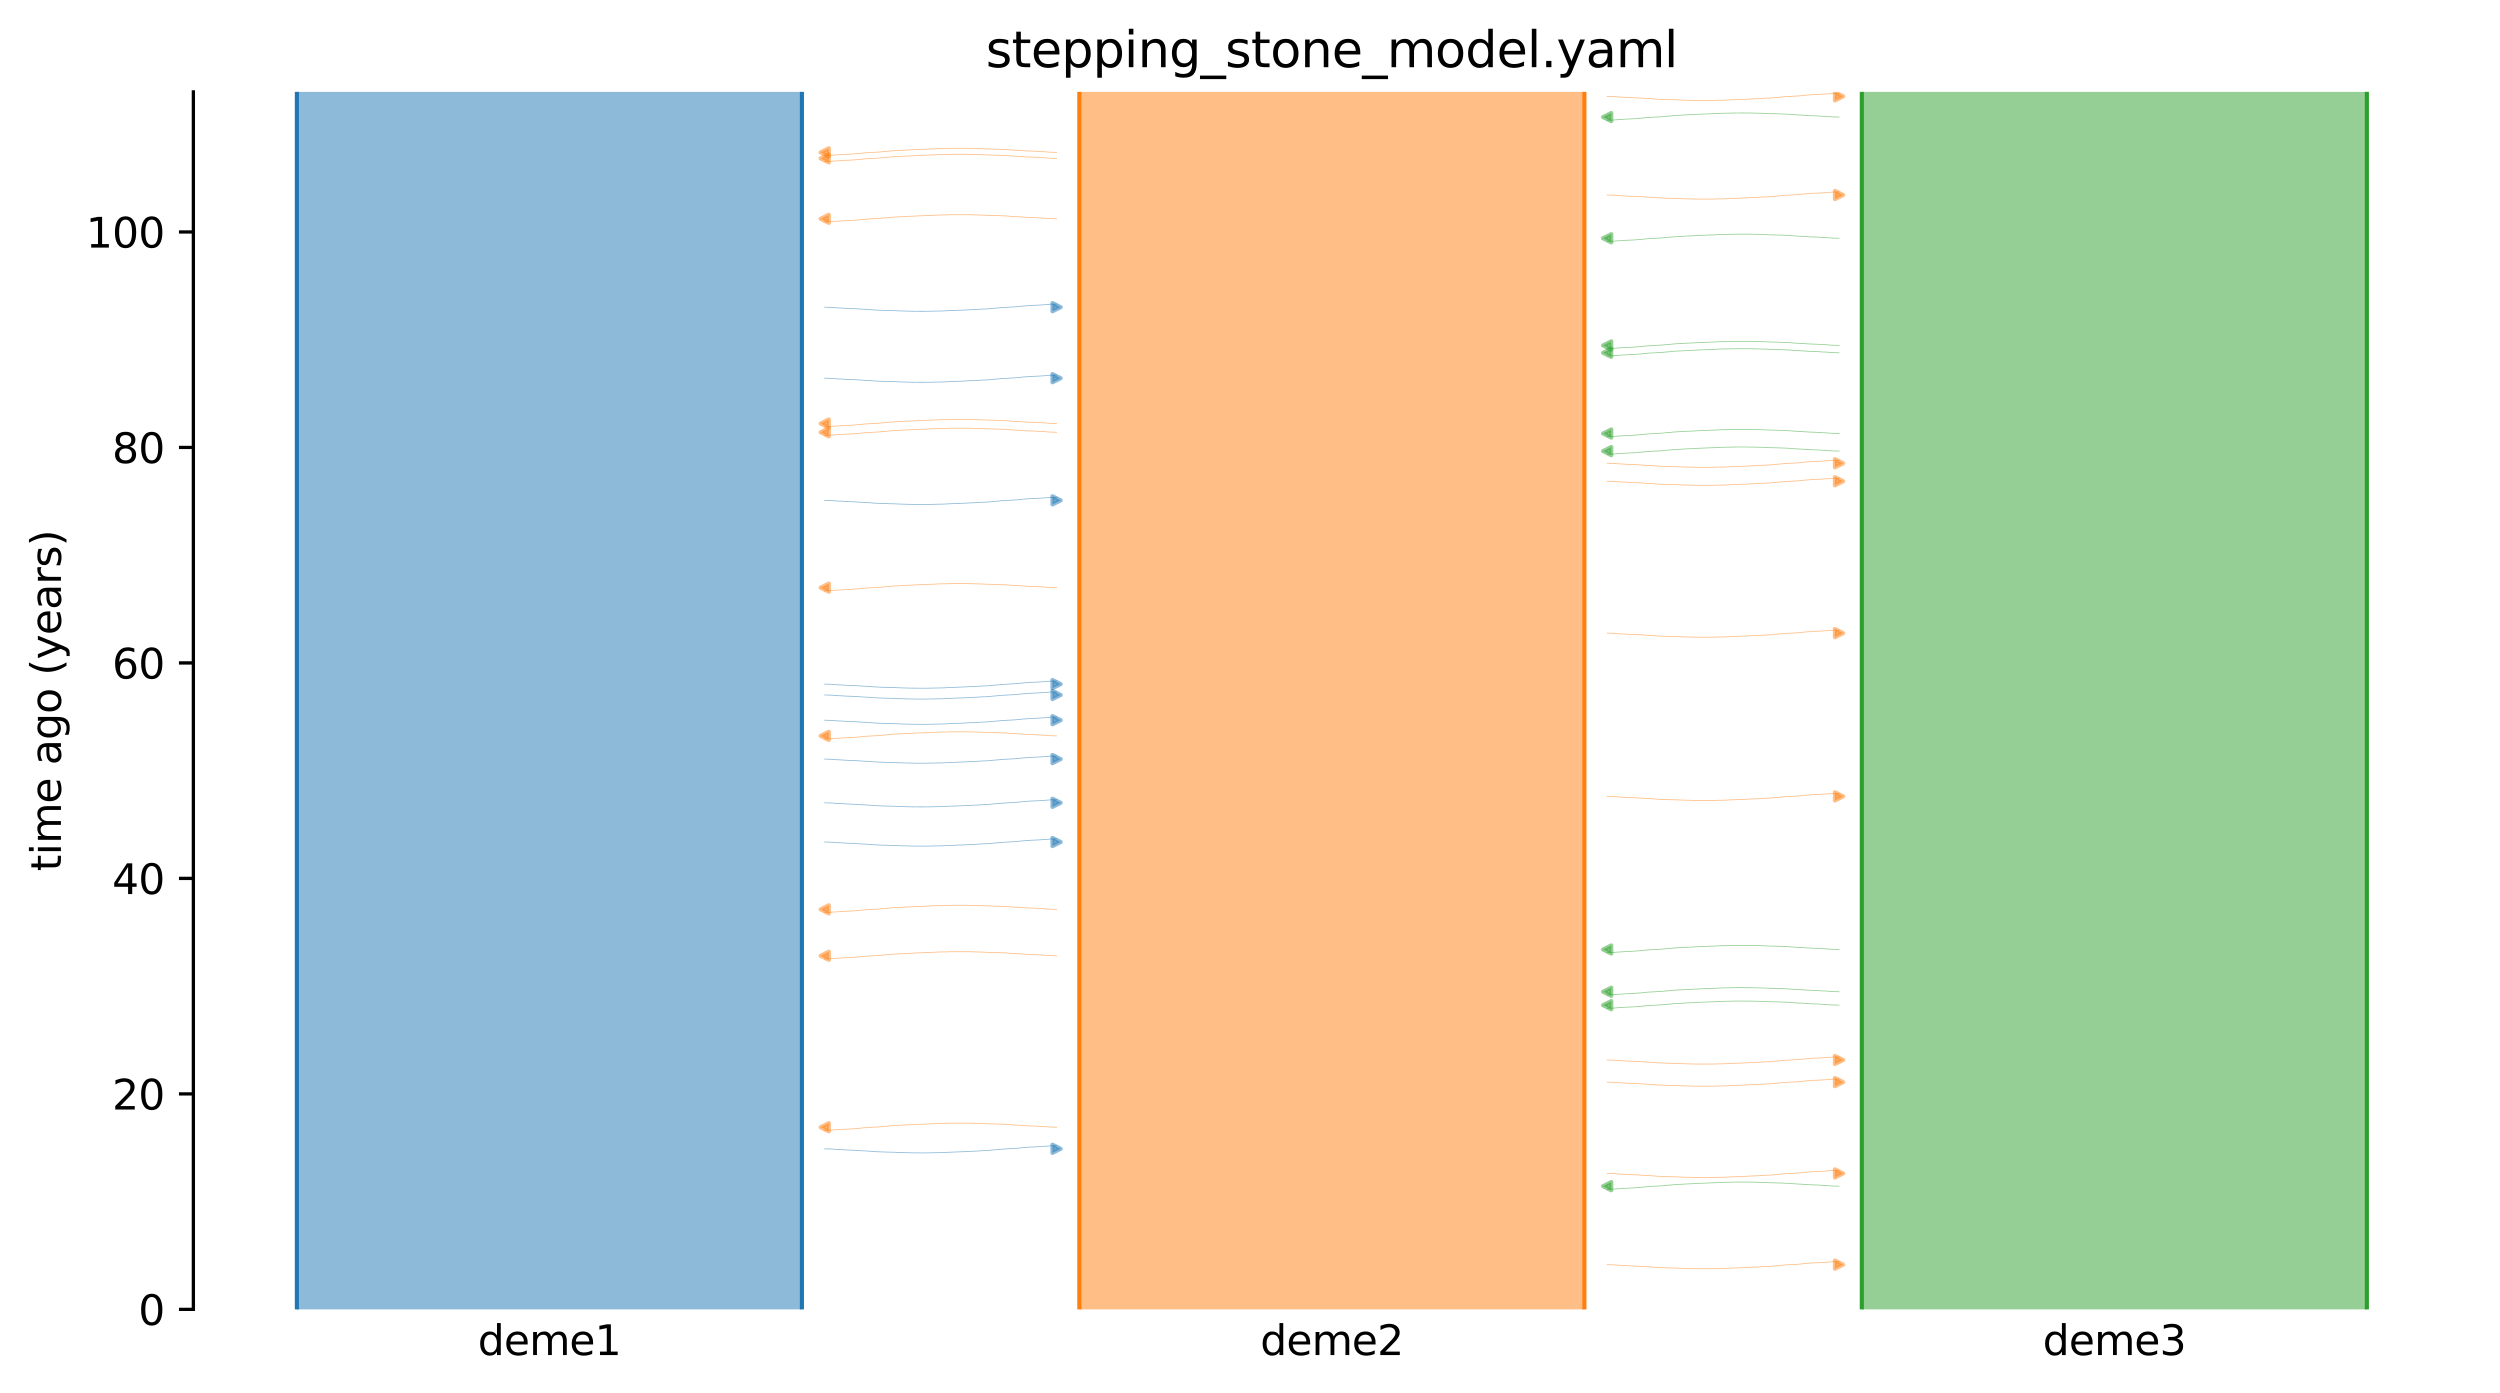 <?xml version="1.0" encoding="utf-8" standalone="no"?>
<!DOCTYPE svg PUBLIC "-//W3C//DTD SVG 1.1//EN"
  "http://www.w3.org/Graphics/SVG/1.1/DTD/svg11.dtd">
<svg xmlns:xlink="http://www.w3.org/1999/xlink" width="607.2pt" height="338.4pt" viewBox="0 0 607.2 338.4" xmlns="http://www.w3.org/2000/svg" version="1.1">
 <defs>
  <style type="text/css">*{stroke-linejoin: round; stroke-linecap: butt}</style>
 </defs>
 <g id="figure_1">
  <g id="patch_1">
   <path d="M 0 338.4 
L 607.2 338.4 
L 607.2 0 
L 0 0 
z
" style="fill: #ffffff"/>
  </g>
  <g id="axes_1">
   <g id="patch_2">
    <path d="M 46.966 318.022 
L 600 318.022 
L 600 22.318 
L 46.966 22.318 
z
" style="fill: #ffffff"/>
   </g>
   <g id="line2d_1">
    <path d="M 200.299 168.791 
L 201.299 168.823 
L 202.299 168.86 
L 203.299 168.957 
L 204.299 168.99 
L 205.299 169.064 
L 206.299 169.102 
L 207.299 169.138 
L 208.299 169.195 
L 209.299 169.266 
L 210.299 169.318 
L 211.299 169.377 
L 212.299 169.465 
L 213.299 169.511 
L 214.299 169.554 
L 215.299 169.584 
L 216.299 169.61 
L 217.299 169.631 
L 218.299 169.686 
L 219.299 169.714 
L 220.299 169.743 
L 221.299 169.769 
L 222.299 169.78 
L 223.299 169.79 
L 224.299 169.79 
L 225.299 169.78 
L 226.299 169.769 
L 227.299 169.738 
L 228.299 169.726 
L 229.299 169.696 
L 230.299 169.637 
L 231.299 169.599 
L 232.299 169.56 
L 233.299 169.518 
L 234.299 169.485 
L 235.299 169.418 
L 236.299 169.378 
L 237.299 169.336 
L 238.299 169.265 
L 239.299 169.229 
L 240.299 169.17 
L 241.299 169.059 
L 242.299 168.989 
L 243.299 168.876 
L 244.299 168.83 
L 245.299 168.769 
L 246.299 168.72 
L 247.299 168.639 
L 248.299 168.521 
L 249.299 168.451 
L 250.299 168.368 
L 251.299 168.334 
L 252.299 168.283 
L 253.299 168.215 
L 254.299 168.149 
L 255.299 168.072 
L 256.62 168.044 
" clip-path="url(#pb4d16af1e9)" style="fill: none; stroke: #1f77b4; stroke-opacity: 0.5; stroke-width: 0.2; stroke-linecap: square"/>
   </g>
   <g id="line2d_2">
    <path d="M 200.299 166.156 
L 201.299 166.187 
L 202.299 166.224 
L 203.299 166.322 
L 204.299 166.354 
L 205.299 166.428 
L 206.299 166.467 
L 207.299 166.502 
L 208.299 166.56 
L 209.299 166.63 
L 210.299 166.682 
L 211.299 166.741 
L 212.299 166.829 
L 213.299 166.875 
L 214.299 166.918 
L 215.299 166.948 
L 216.299 166.974 
L 217.299 166.996 
L 218.299 167.05 
L 219.299 167.078 
L 220.299 167.108 
L 221.299 167.133 
L 222.299 167.144 
L 223.299 167.154 
L 224.299 167.154 
L 225.299 167.145 
L 226.299 167.133 
L 227.299 167.102 
L 228.299 167.091 
L 229.299 167.061 
L 230.299 167.001 
L 231.299 166.964 
L 232.299 166.925 
L 233.299 166.882 
L 234.299 166.849 
L 235.299 166.782 
L 236.299 166.743 
L 237.299 166.7 
L 238.299 166.63 
L 239.299 166.593 
L 240.299 166.535 
L 241.299 166.424 
L 242.299 166.353 
L 243.299 166.24 
L 244.299 166.194 
L 245.299 166.133 
L 246.299 166.085 
L 247.299 166.004 
L 248.299 165.885 
L 249.299 165.815 
L 250.299 165.732 
L 251.299 165.699 
L 252.299 165.647 
L 253.299 165.579 
L 254.299 165.513 
L 255.299 165.436 
L 256.62 165.409 
" clip-path="url(#pb4d16af1e9)" style="fill: none; stroke: #1f77b4; stroke-opacity: 0.5; stroke-width: 0.2; stroke-linecap: square"/>
   </g>
   <g id="line2d_3">
    <path d="M 200.299 279.02 
L 201.299 279.052 
L 202.299 279.088 
L 203.299 279.186 
L 204.299 279.219 
L 205.299 279.292 
L 206.299 279.331 
L 207.299 279.366 
L 208.299 279.424 
L 209.299 279.494 
L 210.299 279.546 
L 211.299 279.605 
L 212.299 279.694 
L 213.299 279.74 
L 214.299 279.782 
L 215.299 279.813 
L 216.299 279.839 
L 217.299 279.86 
L 218.299 279.914 
L 219.299 279.942 
L 220.299 279.972 
L 221.299 279.997 
L 222.299 280.009 
L 223.299 280.019 
L 224.299 280.019 
L 225.299 280.009 
L 226.299 279.997 
L 227.299 279.966 
L 228.299 279.955 
L 229.299 279.925 
L 230.299 279.865 
L 231.299 279.828 
L 232.299 279.789 
L 233.299 279.747 
L 234.299 279.714 
L 235.299 279.646 
L 236.299 279.607 
L 237.299 279.565 
L 238.299 279.494 
L 239.299 279.458 
L 240.299 279.399 
L 241.299 279.288 
L 242.299 279.218 
L 243.299 279.105 
L 244.299 279.059 
L 245.299 278.998 
L 246.299 278.949 
L 247.299 278.868 
L 248.299 278.75 
L 249.299 278.679 
L 250.299 278.596 
L 251.299 278.563 
L 252.299 278.512 
L 253.299 278.443 
L 254.299 278.377 
L 255.299 278.3 
L 256.62 278.273 
" clip-path="url(#pb4d16af1e9)" style="fill: none; stroke: #1f77b4; stroke-opacity: 0.5; stroke-width: 0.2; stroke-linecap: square"/>
   </g>
   <g id="line2d_4">
    <path d="M 200.299 174.923 
L 201.299 174.955 
L 202.299 174.992 
L 203.299 175.089 
L 204.299 175.122 
L 205.299 175.196 
L 206.299 175.234 
L 207.299 175.27 
L 208.299 175.327 
L 209.299 175.398 
L 210.299 175.45 
L 211.299 175.509 
L 212.299 175.597 
L 213.299 175.643 
L 214.299 175.686 
L 215.299 175.716 
L 216.299 175.742 
L 217.299 175.763 
L 218.299 175.818 
L 219.299 175.846 
L 220.299 175.875 
L 221.299 175.901 
L 222.299 175.912 
L 223.299 175.922 
L 224.299 175.922 
L 225.299 175.912 
L 226.299 175.901 
L 227.299 175.87 
L 228.299 175.858 
L 229.299 175.828 
L 230.299 175.769 
L 231.299 175.731 
L 232.299 175.692 
L 233.299 175.65 
L 234.299 175.617 
L 235.299 175.55 
L 236.299 175.51 
L 237.299 175.468 
L 238.299 175.397 
L 239.299 175.361 
L 240.299 175.302 
L 241.299 175.191 
L 242.299 175.121 
L 243.299 175.008 
L 244.299 174.962 
L 245.299 174.901 
L 246.299 174.852 
L 247.299 174.771 
L 248.299 174.653 
L 249.299 174.583 
L 250.299 174.499 
L 251.299 174.466 
L 252.299 174.415 
L 253.299 174.347 
L 254.299 174.28 
L 255.299 174.204 
L 256.62 174.176 
" clip-path="url(#pb4d16af1e9)" style="fill: none; stroke: #1f77b4; stroke-opacity: 0.5; stroke-width: 0.2; stroke-linecap: square"/>
   </g>
   <g id="line2d_5">
    <path d="M 200.299 204.506 
L 201.299 204.537 
L 202.299 204.574 
L 203.299 204.672 
L 204.299 204.704 
L 205.299 204.778 
L 206.299 204.816 
L 207.299 204.852 
L 208.299 204.909 
L 209.299 204.98 
L 210.299 205.032 
L 211.299 205.091 
L 212.299 205.179 
L 213.299 205.225 
L 214.299 205.268 
L 215.299 205.298 
L 216.299 205.324 
L 217.299 205.345 
L 218.299 205.4 
L 219.299 205.428 
L 220.299 205.457 
L 221.299 205.483 
L 222.299 205.494 
L 223.299 205.504 
L 224.299 205.504 
L 225.299 205.494 
L 226.299 205.483 
L 227.299 205.452 
L 228.299 205.441 
L 229.299 205.41 
L 230.299 205.351 
L 231.299 205.314 
L 232.299 205.274 
L 233.299 205.232 
L 234.299 205.199 
L 235.299 205.132 
L 236.299 205.093 
L 237.299 205.05 
L 238.299 204.979 
L 239.299 204.943 
L 240.299 204.885 
L 241.299 204.774 
L 242.299 204.703 
L 243.299 204.59 
L 244.299 204.544 
L 245.299 204.483 
L 246.299 204.434 
L 247.299 204.354 
L 248.299 204.235 
L 249.299 204.165 
L 250.299 204.082 
L 251.299 204.049 
L 252.299 203.997 
L 253.299 203.929 
L 254.299 203.863 
L 255.299 203.786 
L 256.62 203.758 
" clip-path="url(#pb4d16af1e9)" style="fill: none; stroke: #1f77b4; stroke-opacity: 0.5; stroke-width: 0.2; stroke-linecap: square"/>
   </g>
   <g id="line2d_6">
    <path d="M 200.299 194.983 
L 201.299 195.015 
L 202.299 195.051 
L 203.299 195.149 
L 204.299 195.182 
L 205.299 195.255 
L 206.299 195.294 
L 207.299 195.329 
L 208.299 195.387 
L 209.299 195.457 
L 210.299 195.509 
L 211.299 195.568 
L 212.299 195.657 
L 213.299 195.703 
L 214.299 195.745 
L 215.299 195.776 
L 216.299 195.802 
L 217.299 195.823 
L 218.299 195.877 
L 219.299 195.905 
L 220.299 195.935 
L 221.299 195.96 
L 222.299 195.972 
L 223.299 195.982 
L 224.299 195.981 
L 225.299 195.972 
L 226.299 195.96 
L 227.299 195.929 
L 228.299 195.918 
L 229.299 195.888 
L 230.299 195.828 
L 231.299 195.791 
L 232.299 195.752 
L 233.299 195.71 
L 234.299 195.677 
L 235.299 195.609 
L 236.299 195.57 
L 237.299 195.528 
L 238.299 195.457 
L 239.299 195.421 
L 240.299 195.362 
L 241.299 195.251 
L 242.299 195.181 
L 243.299 195.068 
L 244.299 195.022 
L 245.299 194.961 
L 246.299 194.912 
L 247.299 194.831 
L 248.299 194.713 
L 249.299 194.642 
L 250.299 194.559 
L 251.299 194.526 
L 252.299 194.475 
L 253.299 194.406 
L 254.299 194.34 
L 255.299 194.263 
L 256.62 194.236 
" clip-path="url(#pb4d16af1e9)" style="fill: none; stroke: #1f77b4; stroke-opacity: 0.5; stroke-width: 0.2; stroke-linecap: square"/>
   </g>
   <g id="line2d_7">
    <path d="M 200.299 184.368 
L 201.299 184.4 
L 202.299 184.436 
L 203.299 184.534 
L 204.299 184.567 
L 205.299 184.64 
L 206.299 184.679 
L 207.299 184.714 
L 208.299 184.772 
L 209.299 184.842 
L 210.299 184.894 
L 211.299 184.953 
L 212.299 185.042 
L 213.299 185.088 
L 214.299 185.13 
L 215.299 185.161 
L 216.299 185.187 
L 217.299 185.208 
L 218.299 185.262 
L 219.299 185.29 
L 220.299 185.32 
L 221.299 185.345 
L 222.299 185.357 
L 223.299 185.367 
L 224.299 185.367 
L 225.299 185.357 
L 226.299 185.345 
L 227.299 185.314 
L 228.299 185.303 
L 229.299 185.273 
L 230.299 185.213 
L 231.299 185.176 
L 232.299 185.137 
L 233.299 185.095 
L 234.299 185.062 
L 235.299 184.994 
L 236.299 184.955 
L 237.299 184.913 
L 238.299 184.842 
L 239.299 184.806 
L 240.299 184.747 
L 241.299 184.636 
L 242.299 184.566 
L 243.299 184.453 
L 244.299 184.407 
L 245.299 184.346 
L 246.299 184.297 
L 247.299 184.216 
L 248.299 184.098 
L 249.299 184.028 
L 250.299 183.944 
L 251.299 183.911 
L 252.299 183.86 
L 253.299 183.791 
L 254.299 183.725 
L 255.299 183.648 
L 256.62 183.621 
" clip-path="url(#pb4d16af1e9)" style="fill: none; stroke: #1f77b4; stroke-opacity: 0.5; stroke-width: 0.2; stroke-linecap: square"/>
   </g>
   <g id="line2d_8">
    <path d="M 200.299 91.855 
L 201.299 91.887 
L 202.299 91.924 
L 203.299 92.022 
L 204.299 92.054 
L 205.299 92.128 
L 206.299 92.166 
L 207.299 92.202 
L 208.299 92.259 
L 209.299 92.33 
L 210.299 92.382 
L 211.299 92.441 
L 212.299 92.529 
L 213.299 92.575 
L 214.299 92.618 
L 215.299 92.648 
L 216.299 92.674 
L 217.299 92.695 
L 218.299 92.75 
L 219.299 92.778 
L 220.299 92.807 
L 221.299 92.833 
L 222.299 92.844 
L 223.299 92.854 
L 224.299 92.854 
L 225.299 92.844 
L 226.299 92.833 
L 227.299 92.802 
L 228.299 92.79 
L 229.299 92.76 
L 230.299 92.701 
L 231.299 92.663 
L 232.299 92.624 
L 233.299 92.582 
L 234.299 92.549 
L 235.299 92.482 
L 236.299 92.443 
L 237.299 92.4 
L 238.299 92.329 
L 239.299 92.293 
L 240.299 92.234 
L 241.299 92.124 
L 242.299 92.053 
L 243.299 91.94 
L 244.299 91.894 
L 245.299 91.833 
L 246.299 91.784 
L 247.299 91.704 
L 248.299 91.585 
L 249.299 91.515 
L 250.299 91.432 
L 251.299 91.398 
L 252.299 91.347 
L 253.299 91.279 
L 254.299 91.213 
L 255.299 91.136 
L 256.62 91.108 
" clip-path="url(#pb4d16af1e9)" style="fill: none; stroke: #1f77b4; stroke-opacity: 0.5; stroke-width: 0.2; stroke-linecap: square"/>
   </g>
   <g id="line2d_9">
    <path d="M 200.299 121.527 
L 201.299 121.558 
L 202.299 121.595 
L 203.299 121.693 
L 204.299 121.725 
L 205.299 121.799 
L 206.299 121.838 
L 207.299 121.873 
L 208.299 121.931 
L 209.299 122.001 
L 210.299 122.053 
L 211.299 122.112 
L 212.299 122.2 
L 213.299 122.247 
L 214.299 122.289 
L 215.299 122.319 
L 216.299 122.345 
L 217.299 122.367 
L 218.299 122.421 
L 219.299 122.449 
L 220.299 122.479 
L 221.299 122.504 
L 222.299 122.515 
L 223.299 122.525 
L 224.299 122.525 
L 225.299 122.516 
L 226.299 122.504 
L 227.299 122.473 
L 228.299 122.462 
L 229.299 122.432 
L 230.299 122.372 
L 231.299 122.335 
L 232.299 122.296 
L 233.299 122.253 
L 234.299 122.22 
L 235.299 122.153 
L 236.299 122.114 
L 237.299 122.071 
L 238.299 122.001 
L 239.299 121.964 
L 240.299 121.906 
L 241.299 121.795 
L 242.299 121.724 
L 243.299 121.611 
L 244.299 121.565 
L 245.299 121.504 
L 246.299 121.456 
L 247.299 121.375 
L 248.299 121.256 
L 249.299 121.186 
L 250.299 121.103 
L 251.299 121.07 
L 252.299 121.019 
L 253.299 120.95 
L 254.299 120.884 
L 255.299 120.807 
L 256.62 120.78 
" clip-path="url(#pb4d16af1e9)" style="fill: none; stroke: #1f77b4; stroke-opacity: 0.5; stroke-width: 0.2; stroke-linecap: square"/>
   </g>
   <g id="line2d_10">
    <path d="M 200.299 74.611 
L 201.299 74.642 
L 202.299 74.679 
L 203.299 74.777 
L 204.299 74.81 
L 205.299 74.883 
L 206.299 74.922 
L 207.299 74.957 
L 208.299 75.015 
L 209.299 75.085 
L 210.299 75.137 
L 211.299 75.196 
L 212.299 75.285 
L 213.299 75.331 
L 214.299 75.373 
L 215.299 75.404 
L 216.299 75.43 
L 217.299 75.451 
L 218.299 75.505 
L 219.299 75.533 
L 220.299 75.563 
L 221.299 75.588 
L 222.299 75.6 
L 223.299 75.61 
L 224.299 75.609 
L 225.299 75.6 
L 226.299 75.588 
L 227.299 75.557 
L 228.299 75.546 
L 229.299 75.516 
L 230.299 75.456 
L 231.299 75.419 
L 232.299 75.38 
L 233.299 75.337 
L 234.299 75.305 
L 235.299 75.237 
L 236.299 75.198 
L 237.299 75.155 
L 238.299 75.085 
L 239.299 75.049 
L 240.299 74.99 
L 241.299 74.879 
L 242.299 74.808 
L 243.299 74.696 
L 244.299 74.65 
L 245.299 74.589 
L 246.299 74.54 
L 247.299 74.459 
L 248.299 74.341 
L 249.299 74.27 
L 250.299 74.187 
L 251.299 74.154 
L 252.299 74.103 
L 253.299 74.034 
L 254.299 73.968 
L 255.299 73.891 
L 256.62 73.864 
" clip-path="url(#pb4d16af1e9)" style="fill: none; stroke: #1f77b4; stroke-opacity: 0.5; stroke-width: 0.2; stroke-linecap: square"/>
   </g>
   <g id="line2d_11">
    <path d="M 256.62 37.012 
L 255.62 36.981 
L 254.62 36.944 
L 253.62 36.846 
L 252.62 36.813 
L 251.62 36.74 
L 250.62 36.701 
L 249.62 36.666 
L 248.62 36.608 
L 247.62 36.538 
L 246.62 36.486 
L 245.62 36.427 
L 244.62 36.338 
L 243.62 36.292 
L 242.62 36.25 
L 241.62 36.219 
L 240.62 36.193 
L 239.62 36.172 
L 238.62 36.118 
L 237.62 36.09 
L 236.62 36.06 
L 235.62 36.035 
L 234.62 36.024 
L 233.62 36.013 
L 232.62 36.014 
L 231.62 36.023 
L 230.62 36.035 
L 229.62 36.066 
L 228.62 36.077 
L 227.62 36.107 
L 226.62 36.167 
L 225.62 36.204 
L 224.62 36.243 
L 223.62 36.286 
L 222.62 36.318 
L 221.62 36.386 
L 220.62 36.425 
L 219.62 36.468 
L 218.62 36.538 
L 217.62 36.575 
L 216.62 36.633 
L 215.62 36.744 
L 214.62 36.815 
L 213.62 36.928 
L 212.62 36.973 
L 211.62 37.035 
L 210.62 37.083 
L 209.62 37.164 
L 208.62 37.282 
L 207.62 37.353 
L 206.62 37.436 
L 205.62 37.469 
L 204.62 37.52 
L 203.62 37.589 
L 202.62 37.655 
L 201.62 37.732 
L 200.299 37.759 
" clip-path="url(#pb4d16af1e9)" style="fill: none; stroke: #ff7f0e; stroke-opacity: 0.5; stroke-width: 0.2; stroke-linecap: square"/>
   </g>
   <g id="line2d_12">
    <path d="M 256.62 178.73 
L 255.62 178.698 
L 254.62 178.661 
L 253.62 178.564 
L 252.62 178.531 
L 251.62 178.458 
L 250.62 178.419 
L 249.62 178.384 
L 248.62 178.326 
L 247.62 178.256 
L 246.62 178.204 
L 245.62 178.144 
L 244.62 178.056 
L 243.62 178.01 
L 242.62 177.968 
L 241.62 177.937 
L 240.62 177.911 
L 239.62 177.89 
L 238.62 177.836 
L 237.62 177.808 
L 236.62 177.778 
L 235.62 177.752 
L 234.62 177.741 
L 233.62 177.731 
L 232.62 177.731 
L 231.62 177.741 
L 230.62 177.753 
L 229.62 177.784 
L 228.62 177.795 
L 227.62 177.825 
L 226.62 177.885 
L 225.62 177.922 
L 224.62 177.961 
L 223.62 178.003 
L 222.62 178.036 
L 221.62 178.104 
L 220.62 178.143 
L 219.62 178.185 
L 218.62 178.256 
L 217.62 178.292 
L 216.62 178.351 
L 215.62 178.462 
L 214.62 178.532 
L 213.62 178.645 
L 212.62 178.691 
L 211.62 178.752 
L 210.62 178.801 
L 209.62 178.882 
L 208.62 179 
L 207.62 179.07 
L 206.62 179.154 
L 205.62 179.187 
L 204.62 179.238 
L 203.62 179.306 
L 202.62 179.373 
L 201.62 179.45 
L 200.299 179.477 
" clip-path="url(#pb4d16af1e9)" style="fill: none; stroke: #ff7f0e; stroke-opacity: 0.5; stroke-width: 0.2; stroke-linecap: square"/>
   </g>
   <g id="line2d_13">
    <path d="M 256.62 53.142 
L 255.62 53.11 
L 254.62 53.073 
L 253.62 52.976 
L 252.62 52.943 
L 251.62 52.869 
L 250.62 52.831 
L 249.62 52.796 
L 248.62 52.738 
L 247.62 52.667 
L 246.62 52.616 
L 245.62 52.556 
L 244.62 52.468 
L 243.62 52.422 
L 242.62 52.38 
L 241.62 52.349 
L 240.62 52.323 
L 239.62 52.302 
L 238.62 52.248 
L 237.62 52.22 
L 236.62 52.19 
L 235.62 52.164 
L 234.62 52.153 
L 233.62 52.143 
L 232.62 52.143 
L 231.62 52.153 
L 230.62 52.165 
L 229.62 52.196 
L 228.62 52.207 
L 227.62 52.237 
L 226.62 52.297 
L 225.62 52.334 
L 224.62 52.373 
L 223.62 52.415 
L 222.62 52.448 
L 221.62 52.516 
L 220.62 52.555 
L 219.62 52.597 
L 218.62 52.668 
L 217.62 52.704 
L 216.62 52.763 
L 215.62 52.874 
L 214.62 52.944 
L 213.62 53.057 
L 212.62 53.103 
L 211.62 53.164 
L 210.62 53.213 
L 209.62 53.294 
L 208.62 53.412 
L 207.62 53.482 
L 206.62 53.566 
L 205.62 53.599 
L 204.62 53.65 
L 203.62 53.718 
L 202.62 53.785 
L 201.62 53.862 
L 200.299 53.889 
" clip-path="url(#pb4d16af1e9)" style="fill: none; stroke: #ff7f0e; stroke-opacity: 0.5; stroke-width: 0.2; stroke-linecap: square"/>
   </g>
   <g id="line2d_14">
    <path d="M 256.62 232.142 
L 255.62 232.111 
L 254.62 232.074 
L 253.62 231.976 
L 252.62 231.944 
L 251.62 231.87 
L 250.62 231.831 
L 249.62 231.796 
L 248.62 231.738 
L 247.62 231.668 
L 246.62 231.616 
L 245.62 231.557 
L 244.62 231.469 
L 243.62 231.422 
L 242.62 231.38 
L 241.62 231.35 
L 240.62 231.324 
L 239.62 231.302 
L 238.62 231.248 
L 237.62 231.22 
L 236.62 231.19 
L 235.62 231.165 
L 234.62 231.154 
L 233.62 231.144 
L 232.62 231.144 
L 231.62 231.153 
L 230.62 231.165 
L 229.62 231.196 
L 228.62 231.207 
L 227.62 231.237 
L 226.62 231.297 
L 225.62 231.334 
L 224.62 231.373 
L 223.62 231.416 
L 222.62 231.449 
L 221.62 231.516 
L 220.62 231.555 
L 219.62 231.598 
L 218.62 231.668 
L 217.62 231.705 
L 216.62 231.763 
L 215.62 231.874 
L 214.62 231.945 
L 213.62 232.058 
L 212.62 232.104 
L 211.62 232.165 
L 210.62 232.213 
L 209.62 232.294 
L 208.62 232.413 
L 207.62 232.483 
L 206.62 232.566 
L 205.62 232.599 
L 204.62 232.65 
L 203.62 232.719 
L 202.62 232.785 
L 201.62 232.862 
L 200.299 232.889 
" clip-path="url(#pb4d16af1e9)" style="fill: none; stroke: #ff7f0e; stroke-opacity: 0.5; stroke-width: 0.2; stroke-linecap: square"/>
   </g>
   <g id="line2d_15">
    <path d="M 256.62 38.472 
L 255.62 38.441 
L 254.62 38.404 
L 253.62 38.306 
L 252.62 38.274 
L 251.62 38.2 
L 250.62 38.161 
L 249.62 38.126 
L 248.62 38.068 
L 247.62 37.998 
L 246.62 37.946 
L 245.62 37.887 
L 244.62 37.799 
L 243.62 37.752 
L 242.62 37.71 
L 241.62 37.68 
L 240.62 37.653 
L 239.62 37.632 
L 238.62 37.578 
L 237.62 37.55 
L 236.62 37.52 
L 235.62 37.495 
L 234.62 37.484 
L 233.62 37.474 
L 232.62 37.474 
L 231.62 37.483 
L 230.62 37.495 
L 229.62 37.526 
L 228.62 37.537 
L 227.62 37.567 
L 226.62 37.627 
L 225.62 37.664 
L 224.62 37.703 
L 223.62 37.746 
L 222.62 37.779 
L 221.62 37.846 
L 220.62 37.885 
L 219.62 37.928 
L 218.62 37.998 
L 217.62 38.035 
L 216.62 38.093 
L 215.62 38.204 
L 214.62 38.275 
L 213.62 38.388 
L 212.62 38.433 
L 211.62 38.495 
L 210.62 38.543 
L 209.62 38.624 
L 208.62 38.743 
L 207.62 38.813 
L 206.62 38.896 
L 205.62 38.929 
L 204.62 38.98 
L 203.62 39.049 
L 202.62 39.115 
L 201.62 39.192 
L 200.299 39.219 
" clip-path="url(#pb4d16af1e9)" style="fill: none; stroke: #ff7f0e; stroke-opacity: 0.5; stroke-width: 0.2; stroke-linecap: square"/>
   </g>
   <g id="line2d_16">
    <path d="M 256.62 142.737 
L 255.62 142.705 
L 254.62 142.668 
L 253.62 142.571 
L 252.62 142.538 
L 251.62 142.465 
L 250.62 142.426 
L 249.62 142.391 
L 248.62 142.333 
L 247.62 142.263 
L 246.62 142.211 
L 245.62 142.151 
L 244.62 142.063 
L 243.62 142.017 
L 242.62 141.975 
L 241.62 141.944 
L 240.62 141.918 
L 239.62 141.897 
L 238.62 141.843 
L 237.62 141.815 
L 236.62 141.785 
L 235.62 141.76 
L 234.62 141.748 
L 233.62 141.738 
L 232.62 141.738 
L 231.62 141.748 
L 230.62 141.76 
L 229.62 141.791 
L 228.62 141.802 
L 227.62 141.832 
L 226.62 141.892 
L 225.62 141.929 
L 224.62 141.968 
L 223.62 142.01 
L 222.62 142.043 
L 221.62 142.111 
L 220.62 142.15 
L 219.62 142.192 
L 218.62 142.263 
L 217.62 142.299 
L 216.62 142.358 
L 215.62 142.469 
L 214.62 142.539 
L 213.62 142.652 
L 212.62 142.698 
L 211.62 142.759 
L 210.62 142.808 
L 209.62 142.889 
L 208.62 143.007 
L 207.62 143.077 
L 206.62 143.161 
L 205.62 143.194 
L 204.62 143.245 
L 203.62 143.313 
L 202.62 143.38 
L 201.62 143.457 
L 200.299 143.484 
" clip-path="url(#pb4d16af1e9)" style="fill: none; stroke: #ff7f0e; stroke-opacity: 0.5; stroke-width: 0.2; stroke-linecap: square"/>
   </g>
   <g id="line2d_17">
    <path d="M 256.62 102.866 
L 255.62 102.835 
L 254.62 102.798 
L 253.62 102.7 
L 252.62 102.668 
L 251.62 102.594 
L 250.62 102.556 
L 249.62 102.52 
L 248.62 102.463 
L 247.62 102.392 
L 246.62 102.34 
L 245.62 102.281 
L 244.62 102.193 
L 243.62 102.147 
L 242.62 102.104 
L 241.62 102.074 
L 240.62 102.048 
L 239.62 102.026 
L 238.62 101.972 
L 237.62 101.944 
L 236.62 101.914 
L 235.62 101.889 
L 234.62 101.878 
L 233.62 101.868 
L 232.62 101.868 
L 231.62 101.877 
L 230.62 101.889 
L 229.62 101.92 
L 228.62 101.931 
L 227.62 101.961 
L 226.62 102.021 
L 225.62 102.058 
L 224.62 102.098 
L 223.62 102.14 
L 222.62 102.173 
L 221.62 102.24 
L 220.62 102.279 
L 219.62 102.322 
L 218.62 102.393 
L 217.62 102.429 
L 216.62 102.487 
L 215.62 102.598 
L 214.62 102.669 
L 213.62 102.782 
L 212.62 102.828 
L 211.62 102.889 
L 210.62 102.937 
L 209.62 103.018 
L 208.62 103.137 
L 207.62 103.207 
L 206.62 103.29 
L 205.62 103.323 
L 204.62 103.375 
L 203.62 103.443 
L 202.62 103.509 
L 201.62 103.586 
L 200.299 103.613 
" clip-path="url(#pb4d16af1e9)" style="fill: none; stroke: #ff7f0e; stroke-opacity: 0.5; stroke-width: 0.2; stroke-linecap: square"/>
   </g>
   <g id="line2d_18">
    <path d="M 256.62 220.865 
L 255.62 220.833 
L 254.62 220.797 
L 253.62 220.699 
L 252.62 220.666 
L 251.62 220.593 
L 250.62 220.554 
L 249.62 220.519 
L 248.62 220.461 
L 247.62 220.391 
L 246.62 220.339 
L 245.62 220.28 
L 244.62 220.191 
L 243.62 220.145 
L 242.62 220.103 
L 241.62 220.072 
L 240.62 220.046 
L 239.62 220.025 
L 238.62 219.971 
L 237.62 219.943 
L 236.62 219.913 
L 235.62 219.888 
L 234.62 219.876 
L 233.62 219.866 
L 232.62 219.866 
L 231.62 219.876 
L 230.62 219.888 
L 229.62 219.919 
L 228.62 219.93 
L 227.62 219.96 
L 226.62 220.02 
L 225.62 220.057 
L 224.62 220.096 
L 223.62 220.138 
L 222.62 220.171 
L 221.62 220.239 
L 220.62 220.278 
L 219.62 220.32 
L 218.62 220.391 
L 217.62 220.427 
L 216.62 220.486 
L 215.62 220.597 
L 214.62 220.667 
L 213.62 220.78 
L 212.62 220.826 
L 211.62 220.887 
L 210.62 220.936 
L 209.62 221.017 
L 208.62 221.135 
L 207.62 221.205 
L 206.62 221.289 
L 205.62 221.322 
L 204.62 221.373 
L 203.62 221.442 
L 202.62 221.508 
L 201.62 221.585 
L 200.299 221.612 
" clip-path="url(#pb4d16af1e9)" style="fill: none; stroke: #ff7f0e; stroke-opacity: 0.5; stroke-width: 0.2; stroke-linecap: square"/>
   </g>
   <g id="line2d_19">
    <path d="M 256.62 273.784 
L 255.62 273.752 
L 254.62 273.715 
L 253.62 273.617 
L 252.62 273.585 
L 251.62 273.511 
L 250.62 273.473 
L 249.62 273.437 
L 248.62 273.38 
L 247.62 273.309 
L 246.62 273.257 
L 245.62 273.198 
L 244.62 273.11 
L 243.62 273.064 
L 242.62 273.021 
L 241.62 272.991 
L 240.62 272.965 
L 239.62 272.944 
L 238.62 272.889 
L 237.62 272.861 
L 236.62 272.832 
L 235.62 272.806 
L 234.62 272.795 
L 233.62 272.785 
L 232.62 272.785 
L 231.62 272.795 
L 230.62 272.806 
L 229.62 272.837 
L 228.62 272.849 
L 227.62 272.879 
L 226.62 272.938 
L 225.62 272.976 
L 224.62 273.015 
L 223.62 273.057 
L 222.62 273.09 
L 221.62 273.157 
L 220.62 273.196 
L 219.62 273.239 
L 218.62 273.31 
L 217.62 273.346 
L 216.62 273.405 
L 215.62 273.515 
L 214.62 273.586 
L 213.62 273.699 
L 212.62 273.745 
L 211.62 273.806 
L 210.62 273.855 
L 209.62 273.935 
L 208.62 274.054 
L 207.62 274.124 
L 206.62 274.207 
L 205.62 274.241 
L 204.62 274.292 
L 203.62 274.36 
L 202.62 274.426 
L 201.62 274.503 
L 200.299 274.531 
" clip-path="url(#pb4d16af1e9)" style="fill: none; stroke: #ff7f0e; stroke-opacity: 0.5; stroke-width: 0.2; stroke-linecap: square"/>
   </g>
   <g id="line2d_20">
    <path d="M 256.62 104.991 
L 255.62 104.96 
L 254.62 104.923 
L 253.62 104.825 
L 252.62 104.792 
L 251.62 104.719 
L 250.62 104.68 
L 249.62 104.645 
L 248.62 104.587 
L 247.62 104.517 
L 246.62 104.465 
L 245.62 104.406 
L 244.62 104.317 
L 243.62 104.271 
L 242.62 104.229 
L 241.62 104.198 
L 240.62 104.172 
L 239.62 104.151 
L 238.62 104.097 
L 237.62 104.069 
L 236.62 104.039 
L 235.62 104.014 
L 234.62 104.003 
L 233.62 103.992 
L 232.62 103.993 
L 231.62 104.002 
L 230.62 104.014 
L 229.62 104.045 
L 228.62 104.056 
L 227.62 104.086 
L 226.62 104.146 
L 225.62 104.183 
L 224.62 104.222 
L 223.62 104.265 
L 222.62 104.297 
L 221.62 104.365 
L 220.62 104.404 
L 219.62 104.447 
L 218.62 104.517 
L 217.62 104.554 
L 216.62 104.612 
L 215.62 104.723 
L 214.62 104.794 
L 213.62 104.907 
L 212.62 104.952 
L 211.62 105.014 
L 210.62 105.062 
L 209.62 105.143 
L 208.62 105.261 
L 207.62 105.332 
L 206.62 105.415 
L 205.62 105.448 
L 204.62 105.499 
L 203.62 105.568 
L 202.62 105.634 
L 201.62 105.711 
L 200.299 105.738 
" clip-path="url(#pb4d16af1e9)" style="fill: none; stroke: #ff7f0e; stroke-opacity: 0.5; stroke-width: 0.2; stroke-linecap: square"/>
   </g>
   <g id="line2d_21">
    <path d="M 390.346 153.776 
L 391.346 153.807 
L 392.346 153.844 
L 393.346 153.942 
L 394.346 153.974 
L 395.346 154.048 
L 396.346 154.087 
L 397.346 154.122 
L 398.346 154.18 
L 399.346 154.25 
L 400.346 154.302 
L 401.346 154.361 
L 402.346 154.449 
L 403.346 154.496 
L 404.346 154.538 
L 405.346 154.568 
L 406.346 154.594 
L 407.346 154.616 
L 408.346 154.67 
L 409.346 154.698 
L 410.346 154.728 
L 411.346 154.753 
L 412.346 154.764 
L 413.346 154.774 
L 414.346 154.774 
L 415.346 154.765 
L 416.346 154.753 
L 417.346 154.722 
L 418.346 154.711 
L 419.346 154.681 
L 420.346 154.621 
L 421.346 154.584 
L 422.346 154.545 
L 423.346 154.502 
L 424.346 154.469 
L 425.346 154.402 
L 426.346 154.363 
L 427.346 154.32 
L 428.346 154.25 
L 429.346 154.213 
L 430.346 154.155 
L 431.346 154.044 
L 432.346 153.973 
L 433.346 153.86 
L 434.346 153.814 
L 435.346 153.753 
L 436.346 153.705 
L 437.346 153.624 
L 438.346 153.505 
L 439.346 153.435 
L 440.346 153.352 
L 441.346 153.319 
L 442.346 153.268 
L 443.346 153.199 
L 444.346 153.133 
L 445.346 153.056 
L 446.666 153.029 
" clip-path="url(#pb4d16af1e9)" style="fill: none; stroke: #ff7f0e; stroke-opacity: 0.5; stroke-width: 0.2; stroke-linecap: square"/>
   </g>
   <g id="line2d_22">
    <path d="M 390.346 307.157 
L 391.346 307.188 
L 392.346 307.225 
L 393.346 307.323 
L 394.346 307.355 
L 395.346 307.429 
L 396.346 307.468 
L 397.346 307.503 
L 398.346 307.561 
L 399.346 307.631 
L 400.346 307.683 
L 401.346 307.742 
L 402.346 307.83 
L 403.346 307.877 
L 404.346 307.919 
L 405.346 307.949 
L 406.346 307.976 
L 407.346 307.997 
L 408.346 308.051 
L 409.346 308.079 
L 410.346 308.109 
L 411.346 308.134 
L 412.346 308.145 
L 413.346 308.155 
L 414.346 308.155 
L 415.346 308.146 
L 416.346 308.134 
L 417.346 308.103 
L 418.346 308.092 
L 419.346 308.062 
L 420.346 308.002 
L 421.346 307.965 
L 422.346 307.926 
L 423.346 307.883 
L 424.346 307.85 
L 425.346 307.783 
L 426.346 307.744 
L 427.346 307.701 
L 428.346 307.631 
L 429.346 307.594 
L 430.346 307.536 
L 431.346 307.425 
L 432.346 307.354 
L 433.346 307.241 
L 434.346 307.196 
L 435.346 307.134 
L 436.346 307.086 
L 437.346 307.005 
L 438.346 306.886 
L 439.346 306.816 
L 440.346 306.733 
L 441.346 306.7 
L 442.346 306.649 
L 443.346 306.58 
L 444.346 306.514 
L 445.346 306.437 
L 446.666 306.41 
" clip-path="url(#pb4d16af1e9)" style="fill: none; stroke: #ff7f0e; stroke-opacity: 0.5; stroke-width: 0.2; stroke-linecap: square"/>
   </g>
   <g id="line2d_23">
    <path d="M 390.346 112.513 
L 391.346 112.544 
L 392.346 112.581 
L 393.346 112.679 
L 394.346 112.711 
L 395.346 112.785 
L 396.346 112.824 
L 397.346 112.859 
L 398.346 112.917 
L 399.346 112.987 
L 400.346 113.039 
L 401.346 113.098 
L 402.346 113.186 
L 403.346 113.233 
L 404.346 113.275 
L 405.346 113.305 
L 406.346 113.332 
L 407.346 113.353 
L 408.346 113.407 
L 409.346 113.435 
L 410.346 113.465 
L 411.346 113.49 
L 412.346 113.501 
L 413.346 113.511 
L 414.346 113.511 
L 415.346 113.502 
L 416.346 113.49 
L 417.346 113.459 
L 418.346 113.448 
L 419.346 113.418 
L 420.346 113.358 
L 421.346 113.321 
L 422.346 113.282 
L 423.346 113.239 
L 424.346 113.206 
L 425.346 113.139 
L 426.346 113.1 
L 427.346 113.057 
L 428.346 112.987 
L 429.346 112.95 
L 430.346 112.892 
L 431.346 112.781 
L 432.346 112.71 
L 433.346 112.597 
L 434.346 112.552 
L 435.346 112.49 
L 436.346 112.442 
L 437.346 112.361 
L 438.346 112.242 
L 439.346 112.172 
L 440.346 112.089 
L 441.346 112.056 
L 442.346 112.005 
L 443.346 111.936 
L 444.346 111.87 
L 445.346 111.793 
L 446.666 111.766 
" clip-path="url(#pb4d16af1e9)" style="fill: none; stroke: #ff7f0e; stroke-opacity: 0.5; stroke-width: 0.2; stroke-linecap: square"/>
   </g>
   <g id="line2d_24">
    <path d="M 390.346 284.999 
L 391.346 285.03 
L 392.346 285.067 
L 393.346 285.165 
L 394.346 285.197 
L 395.346 285.271 
L 396.346 285.31 
L 397.346 285.345 
L 398.346 285.403 
L 399.346 285.473 
L 400.346 285.525 
L 401.346 285.584 
L 402.346 285.672 
L 403.346 285.719 
L 404.346 285.761 
L 405.346 285.791 
L 406.346 285.818 
L 407.346 285.839 
L 408.346 285.893 
L 409.346 285.921 
L 410.346 285.951 
L 411.346 285.976 
L 412.346 285.987 
L 413.346 285.997 
L 414.346 285.997 
L 415.346 285.988 
L 416.346 285.976 
L 417.346 285.945 
L 418.346 285.934 
L 419.346 285.904 
L 420.346 285.844 
L 421.346 285.807 
L 422.346 285.768 
L 423.346 285.725 
L 424.346 285.692 
L 425.346 285.625 
L 426.346 285.586 
L 427.346 285.543 
L 428.346 285.473 
L 429.346 285.436 
L 430.346 285.378 
L 431.346 285.267 
L 432.346 285.196 
L 433.346 285.083 
L 434.346 285.038 
L 435.346 284.976 
L 436.346 284.928 
L 437.346 284.847 
L 438.346 284.728 
L 439.346 284.658 
L 440.346 284.575 
L 441.346 284.542 
L 442.346 284.491 
L 443.346 284.422 
L 444.346 284.356 
L 445.346 284.279 
L 446.666 284.252 
" clip-path="url(#pb4d16af1e9)" style="fill: none; stroke: #ff7f0e; stroke-opacity: 0.5; stroke-width: 0.2; stroke-linecap: square"/>
   </g>
   <g id="line2d_25">
    <path d="M 390.346 257.446 
L 391.346 257.477 
L 392.346 257.514 
L 393.346 257.612 
L 394.346 257.645 
L 395.346 257.718 
L 396.346 257.757 
L 397.346 257.792 
L 398.346 257.85 
L 399.346 257.92 
L 400.346 257.972 
L 401.346 258.031 
L 402.346 258.12 
L 403.346 258.166 
L 404.346 258.208 
L 405.346 258.239 
L 406.346 258.265 
L 407.346 258.286 
L 408.346 258.34 
L 409.346 258.368 
L 410.346 258.398 
L 411.346 258.423 
L 412.346 258.434 
L 413.346 258.445 
L 414.346 258.444 
L 415.346 258.435 
L 416.346 258.423 
L 417.346 258.392 
L 418.346 258.381 
L 419.346 258.351 
L 420.346 258.291 
L 421.346 258.254 
L 422.346 258.215 
L 423.346 258.172 
L 424.346 258.14 
L 425.346 258.072 
L 426.346 258.033 
L 427.346 257.99 
L 428.346 257.92 
L 429.346 257.883 
L 430.346 257.825 
L 431.346 257.714 
L 432.346 257.643 
L 433.346 257.53 
L 434.346 257.485 
L 435.346 257.423 
L 436.346 257.375 
L 437.346 257.294 
L 438.346 257.176 
L 439.346 257.105 
L 440.346 257.022 
L 441.346 256.989 
L 442.346 256.938 
L 443.346 256.869 
L 444.346 256.803 
L 445.346 256.726 
L 446.666 256.699 
" clip-path="url(#pb4d16af1e9)" style="fill: none; stroke: #ff7f0e; stroke-opacity: 0.5; stroke-width: 0.2; stroke-linecap: square"/>
   </g>
   <g id="line2d_26">
    <path d="M 390.346 47.362 
L 391.346 47.393 
L 392.346 47.43 
L 393.346 47.528 
L 394.346 47.561 
L 395.346 47.634 
L 396.346 47.673 
L 397.346 47.708 
L 398.346 47.766 
L 399.346 47.836 
L 400.346 47.888 
L 401.346 47.947 
L 402.346 48.036 
L 403.346 48.082 
L 404.346 48.124 
L 405.346 48.155 
L 406.346 48.181 
L 407.346 48.202 
L 408.346 48.256 
L 409.346 48.284 
L 410.346 48.314 
L 411.346 48.339 
L 412.346 48.35 
L 413.346 48.361 
L 414.346 48.36 
L 415.346 48.351 
L 416.346 48.339 
L 417.346 48.308 
L 418.346 48.297 
L 419.346 48.267 
L 420.346 48.207 
L 421.346 48.17 
L 422.346 48.131 
L 423.346 48.088 
L 424.346 48.056 
L 425.346 47.988 
L 426.346 47.949 
L 427.346 47.906 
L 428.346 47.836 
L 429.346 47.799 
L 430.346 47.741 
L 431.346 47.63 
L 432.346 47.559 
L 433.346 47.447 
L 434.346 47.401 
L 435.346 47.339 
L 436.346 47.291 
L 437.346 47.21 
L 438.346 47.092 
L 439.346 47.021 
L 440.346 46.938 
L 441.346 46.905 
L 442.346 46.854 
L 443.346 46.785 
L 444.346 46.719 
L 445.346 46.642 
L 446.666 46.615 
" clip-path="url(#pb4d16af1e9)" style="fill: none; stroke: #ff7f0e; stroke-opacity: 0.5; stroke-width: 0.2; stroke-linecap: square"/>
   </g>
   <g id="line2d_27">
    <path d="M 390.346 193.425 
L 391.346 193.457 
L 392.346 193.494 
L 393.346 193.591 
L 394.346 193.624 
L 395.346 193.698 
L 396.346 193.736 
L 397.346 193.772 
L 398.346 193.829 
L 399.346 193.9 
L 400.346 193.952 
L 401.346 194.011 
L 402.346 194.099 
L 403.346 194.145 
L 404.346 194.188 
L 405.346 194.218 
L 406.346 194.244 
L 407.346 194.265 
L 408.346 194.32 
L 409.346 194.348 
L 410.346 194.377 
L 411.346 194.403 
L 412.346 194.414 
L 413.346 194.424 
L 414.346 194.424 
L 415.346 194.414 
L 416.346 194.403 
L 417.346 194.372 
L 418.346 194.36 
L 419.346 194.33 
L 420.346 194.27 
L 421.346 194.233 
L 422.346 194.194 
L 423.346 194.152 
L 424.346 194.119 
L 425.346 194.052 
L 426.346 194.012 
L 427.346 193.97 
L 428.346 193.899 
L 429.346 193.863 
L 430.346 193.804 
L 431.346 193.693 
L 432.346 193.623 
L 433.346 193.51 
L 434.346 193.464 
L 435.346 193.403 
L 436.346 193.354 
L 437.346 193.273 
L 438.346 193.155 
L 439.346 193.085 
L 440.346 193.001 
L 441.346 192.968 
L 442.346 192.917 
L 443.346 192.849 
L 444.346 192.782 
L 445.346 192.706 
L 446.666 192.678 
" clip-path="url(#pb4d16af1e9)" style="fill: none; stroke: #ff7f0e; stroke-opacity: 0.5; stroke-width: 0.2; stroke-linecap: square"/>
   </g>
   <g id="line2d_28">
    <path d="M 390.346 116.881 
L 391.346 116.913 
L 392.346 116.95 
L 393.346 117.048 
L 394.346 117.08 
L 395.346 117.154 
L 396.346 117.192 
L 397.346 117.228 
L 398.346 117.285 
L 399.346 117.356 
L 400.346 117.408 
L 401.346 117.467 
L 402.346 117.555 
L 403.346 117.601 
L 404.346 117.644 
L 405.346 117.674 
L 406.346 117.7 
L 407.346 117.721 
L 408.346 117.776 
L 409.346 117.804 
L 410.346 117.833 
L 411.346 117.859 
L 412.346 117.87 
L 413.346 117.88 
L 414.346 117.88 
L 415.346 117.87 
L 416.346 117.859 
L 417.346 117.828 
L 418.346 117.816 
L 419.346 117.786 
L 420.346 117.727 
L 421.346 117.689 
L 422.346 117.65 
L 423.346 117.608 
L 424.346 117.575 
L 425.346 117.508 
L 426.346 117.469 
L 427.346 117.426 
L 428.346 117.355 
L 429.346 117.319 
L 430.346 117.26 
L 431.346 117.15 
L 432.346 117.079 
L 433.346 116.966 
L 434.346 116.92 
L 435.346 116.859 
L 436.346 116.81 
L 437.346 116.73 
L 438.346 116.611 
L 439.346 116.541 
L 440.346 116.458 
L 441.346 116.424 
L 442.346 116.373 
L 443.346 116.305 
L 444.346 116.239 
L 445.346 116.162 
L 446.666 116.134 
" clip-path="url(#pb4d16af1e9)" style="fill: none; stroke: #ff7f0e; stroke-opacity: 0.5; stroke-width: 0.2; stroke-linecap: square"/>
   </g>
   <g id="line2d_29">
    <path d="M 390.346 262.824 
L 391.346 262.855 
L 392.346 262.892 
L 393.346 262.99 
L 394.346 263.022 
L 395.346 263.096 
L 396.346 263.134 
L 397.346 263.17 
L 398.346 263.228 
L 399.346 263.298 
L 400.346 263.35 
L 401.346 263.409 
L 402.346 263.497 
L 403.346 263.543 
L 404.346 263.586 
L 405.346 263.616 
L 406.346 263.642 
L 407.346 263.664 
L 408.346 263.718 
L 409.346 263.746 
L 410.346 263.776 
L 411.346 263.801 
L 412.346 263.812 
L 413.346 263.822 
L 414.346 263.822 
L 415.346 263.813 
L 416.346 263.801 
L 417.346 263.77 
L 418.346 263.759 
L 419.346 263.729 
L 420.346 263.669 
L 421.346 263.632 
L 422.346 263.593 
L 423.346 263.55 
L 424.346 263.517 
L 425.346 263.45 
L 426.346 263.411 
L 427.346 263.368 
L 428.346 263.298 
L 429.346 263.261 
L 430.346 263.203 
L 431.346 263.092 
L 432.346 263.021 
L 433.346 262.908 
L 434.346 262.862 
L 435.346 262.801 
L 436.346 262.753 
L 437.346 262.672 
L 438.346 262.553 
L 439.346 262.483 
L 440.346 262.4 
L 441.346 262.367 
L 442.346 262.315 
L 443.346 262.247 
L 444.346 262.181 
L 445.346 262.104 
L 446.666 262.077 
" clip-path="url(#pb4d16af1e9)" style="fill: none; stroke: #ff7f0e; stroke-opacity: 0.5; stroke-width: 0.2; stroke-linecap: square"/>
   </g>
   <g id="line2d_30">
    <path d="M 390.346 23.405 
L 391.346 23.436 
L 392.346 23.473 
L 393.346 23.571 
L 394.346 23.604 
L 395.346 23.677 
L 396.346 23.716 
L 397.346 23.751 
L 398.346 23.809 
L 399.346 23.879 
L 400.346 23.931 
L 401.346 23.99 
L 402.346 24.079 
L 403.346 24.125 
L 404.346 24.167 
L 405.346 24.198 
L 406.346 24.224 
L 407.346 24.245 
L 408.346 24.299 
L 409.346 24.327 
L 410.346 24.357 
L 411.346 24.382 
L 412.346 24.393 
L 413.346 24.404 
L 414.346 24.403 
L 415.346 24.394 
L 416.346 24.382 
L 417.346 24.351 
L 418.346 24.34 
L 419.346 24.31 
L 420.346 24.25 
L 421.346 24.213 
L 422.346 24.174 
L 423.346 24.131 
L 424.346 24.099 
L 425.346 24.031 
L 426.346 23.992 
L 427.346 23.949 
L 428.346 23.879 
L 429.346 23.842 
L 430.346 23.784 
L 431.346 23.673 
L 432.346 23.602 
L 433.346 23.489 
L 434.346 23.444 
L 435.346 23.382 
L 436.346 23.334 
L 437.346 23.253 
L 438.346 23.135 
L 439.346 23.064 
L 440.346 22.981 
L 441.346 22.948 
L 442.346 22.897 
L 443.346 22.828 
L 444.346 22.762 
L 445.346 22.685 
L 446.666 22.658 
" clip-path="url(#pb4d16af1e9)" style="fill: none; stroke: #ff7f0e; stroke-opacity: 0.5; stroke-width: 0.2; stroke-linecap: square"/>
   </g>
   <g id="line2d_31">
    <path d="M 446.666 244.135 
L 445.666 244.103 
L 444.666 244.066 
L 443.666 243.969 
L 442.666 243.936 
L 441.666 243.862 
L 440.666 243.824 
L 439.666 243.788 
L 438.666 243.731 
L 437.666 243.66 
L 436.666 243.608 
L 435.666 243.549 
L 434.666 243.461 
L 433.666 243.415 
L 432.666 243.372 
L 431.666 243.342 
L 430.666 243.316 
L 429.666 243.295 
L 428.666 243.24 
L 427.666 243.212 
L 426.666 243.183 
L 425.666 243.157 
L 424.666 243.146 
L 423.666 243.136 
L 422.666 243.136 
L 421.666 243.146 
L 420.666 243.157 
L 419.666 243.188 
L 418.666 243.2 
L 417.666 243.23 
L 416.666 243.289 
L 415.666 243.327 
L 414.666 243.366 
L 413.666 243.408 
L 412.666 243.441 
L 411.666 243.508 
L 410.666 243.548 
L 409.666 243.59 
L 408.666 243.661 
L 407.666 243.697 
L 406.666 243.756 
L 405.666 243.867 
L 404.666 243.937 
L 403.666 244.05 
L 402.666 244.096 
L 401.666 244.157 
L 400.666 244.206 
L 399.666 244.286 
L 398.666 244.405 
L 397.666 244.475 
L 396.666 244.558 
L 395.666 244.592 
L 394.666 244.643 
L 393.666 244.711 
L 392.666 244.777 
L 391.666 244.854 
L 390.346 244.882 
" clip-path="url(#pb4d16af1e9)" style="fill: none; stroke: #2ca02c; stroke-opacity: 0.5; stroke-width: 0.2; stroke-linecap: square"/>
   </g>
   <g id="line2d_32">
    <path d="M 446.666 83.899 
L 445.666 83.867 
L 444.666 83.83 
L 443.666 83.732 
L 442.666 83.7 
L 441.666 83.626 
L 440.666 83.588 
L 439.666 83.552 
L 438.666 83.495 
L 437.666 83.424 
L 436.666 83.372 
L 435.666 83.313 
L 434.666 83.225 
L 433.666 83.179 
L 432.666 83.136 
L 431.666 83.106 
L 430.666 83.08 
L 429.666 83.059 
L 428.666 83.004 
L 427.666 82.976 
L 426.666 82.947 
L 425.666 82.921 
L 424.666 82.91 
L 423.666 82.9 
L 422.666 82.9 
L 421.666 82.91 
L 420.666 82.921 
L 419.666 82.952 
L 418.666 82.964 
L 417.666 82.994 
L 416.666 83.053 
L 415.666 83.091 
L 414.666 83.13 
L 413.666 83.172 
L 412.666 83.205 
L 411.666 83.272 
L 410.666 83.311 
L 409.666 83.354 
L 408.666 83.425 
L 407.666 83.461 
L 406.666 83.52 
L 405.666 83.63 
L 404.666 83.701 
L 403.666 83.814 
L 402.666 83.86 
L 401.666 83.921 
L 400.666 83.97 
L 399.666 84.05 
L 398.666 84.169 
L 397.666 84.239 
L 396.666 84.322 
L 395.666 84.356 
L 394.666 84.407 
L 393.666 84.475 
L 392.666 84.541 
L 391.666 84.618 
L 390.346 84.646 
" clip-path="url(#pb4d16af1e9)" style="fill: none; stroke: #2ca02c; stroke-opacity: 0.5; stroke-width: 0.2; stroke-linecap: square"/>
   </g>
   <g id="line2d_33">
    <path d="M 446.666 288.101 
L 445.666 288.07 
L 444.666 288.033 
L 443.666 287.935 
L 442.666 287.902 
L 441.666 287.829 
L 440.666 287.79 
L 439.666 287.755 
L 438.666 287.697 
L 437.666 287.627 
L 436.666 287.575 
L 435.666 287.516 
L 434.666 287.427 
L 433.666 287.381 
L 432.666 287.339 
L 431.666 287.308 
L 430.666 287.282 
L 429.666 287.261 
L 428.666 287.207 
L 427.666 287.179 
L 426.666 287.149 
L 425.666 287.124 
L 424.666 287.113 
L 423.666 287.102 
L 422.666 287.103 
L 421.666 287.112 
L 420.666 287.124 
L 419.666 287.155 
L 418.666 287.166 
L 417.666 287.196 
L 416.666 287.256 
L 415.666 287.293 
L 414.666 287.332 
L 413.666 287.375 
L 412.666 287.407 
L 411.666 287.475 
L 410.666 287.514 
L 409.666 287.557 
L 408.666 287.627 
L 407.666 287.664 
L 406.666 287.722 
L 405.666 287.833 
L 404.666 287.904 
L 403.666 288.016 
L 402.666 288.062 
L 401.666 288.124 
L 400.666 288.172 
L 399.666 288.253 
L 398.666 288.371 
L 397.666 288.442 
L 396.666 288.525 
L 395.666 288.558 
L 394.666 288.609 
L 393.666 288.678 
L 392.666 288.744 
L 391.666 288.821 
L 390.346 288.848 
" clip-path="url(#pb4d16af1e9)" style="fill: none; stroke: #2ca02c; stroke-opacity: 0.5; stroke-width: 0.2; stroke-linecap: square"/>
   </g>
   <g id="line2d_34">
    <path d="M 446.666 28.437 
L 445.666 28.406 
L 444.666 28.369 
L 443.666 28.271 
L 442.666 28.239 
L 441.666 28.165 
L 440.666 28.126 
L 439.666 28.091 
L 438.666 28.033 
L 437.666 27.963 
L 436.666 27.911 
L 435.666 27.852 
L 434.666 27.764 
L 433.666 27.717 
L 432.666 27.675 
L 431.666 27.645 
L 430.666 27.618 
L 429.666 27.597 
L 428.666 27.543 
L 427.666 27.515 
L 426.666 27.485 
L 425.666 27.46 
L 424.666 27.449 
L 423.666 27.439 
L 422.666 27.439 
L 421.666 27.448 
L 420.666 27.46 
L 419.666 27.491 
L 418.666 27.502 
L 417.666 27.532 
L 416.666 27.592 
L 415.666 27.629 
L 414.666 27.668 
L 413.666 27.711 
L 412.666 27.744 
L 411.666 27.811 
L 410.666 27.85 
L 409.666 27.893 
L 408.666 27.963 
L 407.666 28 
L 406.666 28.058 
L 405.666 28.169 
L 404.666 28.24 
L 403.666 28.353 
L 402.666 28.398 
L 401.666 28.46 
L 400.666 28.508 
L 399.666 28.589 
L 398.666 28.708 
L 397.666 28.778 
L 396.666 28.861 
L 395.666 28.894 
L 394.666 28.945 
L 393.666 29.014 
L 392.666 29.08 
L 391.666 29.157 
L 390.346 29.184 
" clip-path="url(#pb4d16af1e9)" style="fill: none; stroke: #2ca02c; stroke-opacity: 0.5; stroke-width: 0.2; stroke-linecap: square"/>
   </g>
   <g id="line2d_35">
    <path d="M 446.666 109.562 
L 445.666 109.531 
L 444.666 109.494 
L 443.666 109.396 
L 442.666 109.363 
L 441.666 109.29 
L 440.666 109.251 
L 439.666 109.216 
L 438.666 109.158 
L 437.666 109.088 
L 436.666 109.036 
L 435.666 108.977 
L 434.666 108.888 
L 433.666 108.842 
L 432.666 108.8 
L 431.666 108.769 
L 430.666 108.743 
L 429.666 108.722 
L 428.666 108.668 
L 427.666 108.64 
L 426.666 108.61 
L 425.666 108.585 
L 424.666 108.574 
L 423.666 108.563 
L 422.666 108.564 
L 421.666 108.573 
L 420.666 108.585 
L 419.666 108.616 
L 418.666 108.627 
L 417.666 108.657 
L 416.666 108.717 
L 415.666 108.754 
L 414.666 108.793 
L 413.666 108.836 
L 412.666 108.868 
L 411.666 108.936 
L 410.666 108.975 
L 409.666 109.018 
L 408.666 109.088 
L 407.666 109.125 
L 406.666 109.183 
L 405.666 109.294 
L 404.666 109.365 
L 403.666 109.478 
L 402.666 109.523 
L 401.666 109.585 
L 400.666 109.633 
L 399.666 109.714 
L 398.666 109.832 
L 397.666 109.903 
L 396.666 109.986 
L 395.666 110.019 
L 394.666 110.07 
L 393.666 110.139 
L 392.666 110.205 
L 391.666 110.282 
L 390.346 110.309 
" clip-path="url(#pb4d16af1e9)" style="fill: none; stroke: #2ca02c; stroke-opacity: 0.5; stroke-width: 0.2; stroke-linecap: square"/>
   </g>
   <g id="line2d_36">
    <path d="M 446.666 105.294 
L 445.666 105.263 
L 444.666 105.226 
L 443.666 105.128 
L 442.666 105.096 
L 441.666 105.022 
L 440.666 104.983 
L 439.666 104.948 
L 438.666 104.89 
L 437.666 104.82 
L 436.666 104.768 
L 435.666 104.709 
L 434.666 104.621 
L 433.666 104.574 
L 432.666 104.532 
L 431.666 104.502 
L 430.666 104.475 
L 429.666 104.454 
L 428.666 104.4 
L 427.666 104.372 
L 426.666 104.342 
L 425.666 104.317 
L 424.666 104.306 
L 423.666 104.296 
L 422.666 104.296 
L 421.666 104.305 
L 420.666 104.317 
L 419.666 104.348 
L 418.666 104.359 
L 417.666 104.389 
L 416.666 104.449 
L 415.666 104.486 
L 414.666 104.525 
L 413.666 104.568 
L 412.666 104.601 
L 411.666 104.668 
L 410.666 104.707 
L 409.666 104.75 
L 408.666 104.82 
L 407.666 104.857 
L 406.666 104.915 
L 405.666 105.026 
L 404.666 105.097 
L 403.666 105.21 
L 402.666 105.255 
L 401.666 105.317 
L 400.666 105.365 
L 399.666 105.446 
L 398.666 105.565 
L 397.666 105.635 
L 396.666 105.718 
L 395.666 105.751 
L 394.666 105.802 
L 393.666 105.871 
L 392.666 105.937 
L 391.666 106.014 
L 390.346 106.041 
" clip-path="url(#pb4d16af1e9)" style="fill: none; stroke: #2ca02c; stroke-opacity: 0.5; stroke-width: 0.2; stroke-linecap: square"/>
   </g>
   <g id="line2d_37">
    <path d="M 446.666 240.873 
L 445.666 240.842 
L 444.666 240.805 
L 443.666 240.707 
L 442.666 240.675 
L 441.666 240.601 
L 440.666 240.563 
L 439.666 240.527 
L 438.666 240.469 
L 437.666 240.399 
L 436.666 240.347 
L 435.666 240.288 
L 434.666 240.2 
L 433.666 240.154 
L 432.666 240.111 
L 431.666 240.081 
L 430.666 240.055 
L 429.666 240.033 
L 428.666 239.979 
L 427.666 239.951 
L 426.666 239.921 
L 425.666 239.896 
L 424.666 239.885 
L 423.666 239.875 
L 422.666 239.875 
L 421.666 239.884 
L 420.666 239.896 
L 419.666 239.927 
L 418.666 239.938 
L 417.666 239.968 
L 416.666 240.028 
L 415.666 240.065 
L 414.666 240.104 
L 413.666 240.147 
L 412.666 240.18 
L 411.666 240.247 
L 410.666 240.286 
L 409.666 240.329 
L 408.666 240.4 
L 407.666 240.436 
L 406.666 240.494 
L 405.666 240.605 
L 404.666 240.676 
L 403.666 240.789 
L 402.666 240.835 
L 401.666 240.896 
L 400.666 240.944 
L 399.666 241.025 
L 398.666 241.144 
L 397.666 241.214 
L 396.666 241.297 
L 395.666 241.33 
L 394.666 241.382 
L 393.666 241.45 
L 392.666 241.516 
L 391.666 241.593 
L 390.346 241.62 
" clip-path="url(#pb4d16af1e9)" style="fill: none; stroke: #2ca02c; stroke-opacity: 0.5; stroke-width: 0.2; stroke-linecap: square"/>
   </g>
   <g id="line2d_38">
    <path d="M 446.666 230.618 
L 445.666 230.586 
L 444.666 230.549 
L 443.666 230.451 
L 442.666 230.419 
L 441.666 230.345 
L 440.666 230.307 
L 439.666 230.271 
L 438.666 230.214 
L 437.666 230.143 
L 436.666 230.091 
L 435.666 230.032 
L 434.666 229.944 
L 433.666 229.898 
L 432.666 229.855 
L 431.666 229.825 
L 430.666 229.799 
L 429.666 229.778 
L 428.666 229.723 
L 427.666 229.695 
L 426.666 229.666 
L 425.666 229.64 
L 424.666 229.629 
L 423.666 229.619 
L 422.666 229.619 
L 421.666 229.629 
L 420.666 229.64 
L 419.666 229.671 
L 418.666 229.683 
L 417.666 229.713 
L 416.666 229.772 
L 415.666 229.81 
L 414.666 229.849 
L 413.666 229.891 
L 412.666 229.924 
L 411.666 229.991 
L 410.666 230.031 
L 409.666 230.073 
L 408.666 230.144 
L 407.666 230.18 
L 406.666 230.239 
L 405.666 230.35 
L 404.666 230.42 
L 403.666 230.533 
L 402.666 230.579 
L 401.666 230.64 
L 400.666 230.689 
L 399.666 230.769 
L 398.666 230.888 
L 397.666 230.958 
L 396.666 231.041 
L 395.666 231.075 
L 394.666 231.126 
L 393.666 231.194 
L 392.666 231.26 
L 391.666 231.337 
L 390.346 231.365 
" clip-path="url(#pb4d16af1e9)" style="fill: none; stroke: #2ca02c; stroke-opacity: 0.5; stroke-width: 0.2; stroke-linecap: square"/>
   </g>
   <g id="line2d_39">
    <path d="M 446.666 57.873 
L 445.666 57.841 
L 444.666 57.804 
L 443.666 57.706 
L 442.666 57.674 
L 441.666 57.6 
L 440.666 57.562 
L 439.666 57.526 
L 438.666 57.469 
L 437.666 57.398 
L 436.666 57.346 
L 435.666 57.287 
L 434.666 57.199 
L 433.666 57.153 
L 432.666 57.11 
L 431.666 57.08 
L 430.666 57.054 
L 429.666 57.033 
L 428.666 56.978 
L 427.666 56.95 
L 426.666 56.921 
L 425.666 56.895 
L 424.666 56.884 
L 423.666 56.874 
L 422.666 56.874 
L 421.666 56.884 
L 420.666 56.895 
L 419.666 56.926 
L 418.666 56.938 
L 417.666 56.968 
L 416.666 57.027 
L 415.666 57.065 
L 414.666 57.104 
L 413.666 57.146 
L 412.666 57.179 
L 411.666 57.246 
L 410.666 57.285 
L 409.666 57.328 
L 408.666 57.399 
L 407.666 57.435 
L 406.666 57.494 
L 405.666 57.604 
L 404.666 57.675 
L 403.666 57.788 
L 402.666 57.834 
L 401.666 57.895 
L 400.666 57.944 
L 399.666 58.024 
L 398.666 58.143 
L 397.666 58.213 
L 396.666 58.296 
L 395.666 58.33 
L 394.666 58.381 
L 393.666 58.449 
L 392.666 58.515 
L 391.666 58.592 
L 390.346 58.62 
" clip-path="url(#pb4d16af1e9)" style="fill: none; stroke: #2ca02c; stroke-opacity: 0.5; stroke-width: 0.2; stroke-linecap: square"/>
   </g>
   <g id="line2d_40">
    <path d="M 446.666 85.686 
L 445.666 85.654 
L 444.666 85.617 
L 443.666 85.519 
L 442.666 85.487 
L 441.666 85.413 
L 440.666 85.375 
L 439.666 85.339 
L 438.666 85.282 
L 437.666 85.211 
L 436.666 85.159 
L 435.666 85.1 
L 434.666 85.012 
L 433.666 84.966 
L 432.666 84.923 
L 431.666 84.893 
L 430.666 84.867 
L 429.666 84.846 
L 428.666 84.791 
L 427.666 84.763 
L 426.666 84.734 
L 425.666 84.708 
L 424.666 84.697 
L 423.666 84.687 
L 422.666 84.687 
L 421.666 84.697 
L 420.666 84.708 
L 419.666 84.739 
L 418.666 84.75 
L 417.666 84.781 
L 416.666 84.84 
L 415.666 84.878 
L 414.666 84.917 
L 413.666 84.959 
L 412.666 84.992 
L 411.666 85.059 
L 410.666 85.098 
L 409.666 85.141 
L 408.666 85.212 
L 407.666 85.248 
L 406.666 85.306 
L 405.666 85.417 
L 404.666 85.488 
L 403.666 85.601 
L 402.666 85.647 
L 401.666 85.708 
L 400.666 85.757 
L 399.666 85.837 
L 398.666 85.956 
L 397.666 86.026 
L 396.666 86.109 
L 395.666 86.143 
L 394.666 86.194 
L 393.666 86.262 
L 392.666 86.328 
L 391.666 86.405 
L 390.346 86.433 
" clip-path="url(#pb4d16af1e9)" style="fill: none; stroke: #2ca02c; stroke-opacity: 0.5; stroke-width: 0.2; stroke-linecap: square"/>
   </g>
   <g id="patch_3">
    <path d="M 72.104 22.318 
L 72.104 318.022 
M 194.769 22.318 
L 194.769 318.022 
" clip-path="url(#pb4d16af1e9)" style="fill: none; stroke: #ffffff; stroke-width: 3; stroke-linejoin: miter"/>
    <path d="M 72.104 22.318 
L 72.104 318.022 
M 194.769 22.318 
L 194.769 318.022 
" clip-path="url(#pb4d16af1e9)" style="fill: none; stroke: #1f77b4; stroke-linejoin: miter"/>
   </g>
   <g id="FillBetweenPolyCollection_1">
    <path d="M 194.769 22.318 
L 72.104 22.318 
L 72.104 318.022 
L 194.769 318.022 
L 194.769 318.022 
L 194.769 22.318 
z
" clip-path="url(#pb4d16af1e9)" style="fill: #1f77b4; fill-opacity: 0.5"/>
   </g>
   <g id="patch_4">
    <path d="M 262.15 22.318 
L 262.15 318.022 
M 384.816 22.318 
L 384.816 318.022 
" clip-path="url(#pb4d16af1e9)" style="fill: none; stroke: #ffffff; stroke-width: 3; stroke-linejoin: miter"/>
    <path d="M 262.15 22.318 
L 262.15 318.022 
M 384.816 22.318 
L 384.816 318.022 
" clip-path="url(#pb4d16af1e9)" style="fill: none; stroke: #ff7f0e; stroke-linejoin: miter"/>
   </g>
   <g id="FillBetweenPolyCollection_2">
    <path d="M 384.816 22.318 
L 262.15 22.318 
L 262.15 318.022 
L 384.816 318.022 
L 384.816 318.022 
L 384.816 22.318 
z
" clip-path="url(#pb4d16af1e9)" style="fill: #ff7f0e; fill-opacity: 0.5"/>
   </g>
   <g id="patch_5">
    <path d="M 452.197 22.318 
L 452.197 318.022 
M 574.862 22.318 
L 574.862 318.022 
" clip-path="url(#pb4d16af1e9)" style="fill: none; stroke: #ffffff; stroke-width: 3; stroke-linejoin: miter"/>
    <path d="M 452.197 22.318 
L 452.197 318.022 
M 574.862 22.318 
L 574.862 318.022 
" clip-path="url(#pb4d16af1e9)" style="fill: none; stroke: #2ca02c; stroke-linejoin: miter"/>
   </g>
   <g id="FillBetweenPolyCollection_3">
    <path d="M 574.862 22.318 
L 452.197 22.318 
L 452.197 318.022 
L 574.862 318.022 
L 574.862 318.022 
L 574.862 22.318 
z
" clip-path="url(#pb4d16af1e9)" style="fill: #2ca02c; fill-opacity: 0.5"/>
   </g>
   <g id="matplotlib.axis_1">
    <g id="xtick_1">
     <g id="line2d_41"/>
     <g id="text_1">
      <!-- deme1 -->
      <g transform="translate(116.057 329.12) scale(0.1 -0.1)">
       <defs>
        <path id="DejaVuSans-64" d="M 2906 2969 
L 2906 4863 
L 3481 4863 
L 3481 0 
L 2906 0 
L 2906 525 
Q 2725 213 2448 61 
Q 2172 -91 1784 -91 
Q 1150 -91 751 415 
Q 353 922 353 1747 
Q 353 2572 751 3078 
Q 1150 3584 1784 3584 
Q 2172 3584 2448 3432 
Q 2725 3281 2906 2969 
z
M 947 1747 
Q 947 1113 1208 752 
Q 1469 391 1925 391 
Q 2381 391 2643 752 
Q 2906 1113 2906 1747 
Q 2906 2381 2643 2742 
Q 2381 3103 1925 3103 
Q 1469 3103 1208 2742 
Q 947 2381 947 1747 
z
" transform="scale(0.016)"/>
        <path id="DejaVuSans-65" d="M 3597 1894 
L 3597 1613 
L 953 1613 
Q 991 1019 1311 708 
Q 1631 397 2203 397 
Q 2534 397 2845 478 
Q 3156 559 3463 722 
L 3463 178 
Q 3153 47 2828 -22 
Q 2503 -91 2169 -91 
Q 1331 -91 842 396 
Q 353 884 353 1716 
Q 353 2575 817 3079 
Q 1281 3584 2069 3584 
Q 2775 3584 3186 3129 
Q 3597 2675 3597 1894 
z
M 3022 2063 
Q 3016 2534 2758 2815 
Q 2500 3097 2075 3097 
Q 1594 3097 1305 2825 
Q 1016 2553 972 2059 
L 3022 2063 
z
" transform="scale(0.016)"/>
        <path id="DejaVuSans-6d" d="M 3328 2828 
Q 3544 3216 3844 3400 
Q 4144 3584 4550 3584 
Q 5097 3584 5394 3201 
Q 5691 2819 5691 2113 
L 5691 0 
L 5113 0 
L 5113 2094 
Q 5113 2597 4934 2840 
Q 4756 3084 4391 3084 
Q 3944 3084 3684 2787 
Q 3425 2491 3425 1978 
L 3425 0 
L 2847 0 
L 2847 2094 
Q 2847 2600 2669 2842 
Q 2491 3084 2119 3084 
Q 1678 3084 1418 2786 
Q 1159 2488 1159 1978 
L 1159 0 
L 581 0 
L 581 3500 
L 1159 3500 
L 1159 2956 
Q 1356 3278 1631 3431 
Q 1906 3584 2284 3584 
Q 2666 3584 2933 3390 
Q 3200 3197 3328 2828 
z
" transform="scale(0.016)"/>
        <path id="DejaVuSans-31" d="M 794 531 
L 1825 531 
L 1825 4091 
L 703 3866 
L 703 4441 
L 1819 4666 
L 2450 4666 
L 2450 531 
L 3481 531 
L 3481 0 
L 794 0 
L 794 531 
z
" transform="scale(0.016)"/>
       </defs>
       <use xlink:href="#DejaVuSans-64"/>
       <use xlink:href="#DejaVuSans-65" transform="translate(63.477 0)"/>
       <use xlink:href="#DejaVuSans-6d" transform="translate(125 0)"/>
       <use xlink:href="#DejaVuSans-65" transform="translate(222.412 0)"/>
       <use xlink:href="#DejaVuSans-31" transform="translate(283.936 0)"/>
      </g>
     </g>
    </g>
    <g id="xtick_2">
     <g id="line2d_42"/>
     <g id="text_2">
      <!-- deme2 -->
      <g transform="translate(306.104 329.12) scale(0.1 -0.1)">
       <defs>
        <path id="DejaVuSans-32" d="M 1228 531 
L 3431 531 
L 3431 0 
L 469 0 
L 469 531 
Q 828 903 1448 1529 
Q 2069 2156 2228 2338 
Q 2531 2678 2651 2914 
Q 2772 3150 2772 3378 
Q 2772 3750 2511 3984 
Q 2250 4219 1831 4219 
Q 1534 4219 1204 4116 
Q 875 4013 500 3803 
L 500 4441 
Q 881 4594 1212 4672 
Q 1544 4750 1819 4750 
Q 2544 4750 2975 4387 
Q 3406 4025 3406 3419 
Q 3406 3131 3298 2873 
Q 3191 2616 2906 2266 
Q 2828 2175 2409 1742 
Q 1991 1309 1228 531 
z
" transform="scale(0.016)"/>
       </defs>
       <use xlink:href="#DejaVuSans-64"/>
       <use xlink:href="#DejaVuSans-65" transform="translate(63.477 0)"/>
       <use xlink:href="#DejaVuSans-6d" transform="translate(125 0)"/>
       <use xlink:href="#DejaVuSans-65" transform="translate(222.412 0)"/>
       <use xlink:href="#DejaVuSans-32" transform="translate(283.936 0)"/>
      </g>
     </g>
    </g>
    <g id="xtick_3">
     <g id="line2d_43"/>
     <g id="text_3">
      <!-- deme3 -->
      <g transform="translate(496.15 329.12) scale(0.1 -0.1)">
       <defs>
        <path id="DejaVuSans-33" d="M 2597 2516 
Q 3050 2419 3304 2112 
Q 3559 1806 3559 1356 
Q 3559 666 3084 287 
Q 2609 -91 1734 -91 
Q 1441 -91 1130 -33 
Q 819 25 488 141 
L 488 750 
Q 750 597 1062 519 
Q 1375 441 1716 441 
Q 2309 441 2620 675 
Q 2931 909 2931 1356 
Q 2931 1769 2642 2001 
Q 2353 2234 1838 2234 
L 1294 2234 
L 1294 2753 
L 1863 2753 
Q 2328 2753 2575 2939 
Q 2822 3125 2822 3475 
Q 2822 3834 2567 4026 
Q 2313 4219 1838 4219 
Q 1578 4219 1281 4162 
Q 984 4106 628 3988 
L 628 4550 
Q 988 4650 1302 4700 
Q 1616 4750 1894 4750 
Q 2613 4750 3031 4423 
Q 3450 4097 3450 3541 
Q 3450 3153 3228 2886 
Q 3006 2619 2597 2516 
z
" transform="scale(0.016)"/>
       </defs>
       <use xlink:href="#DejaVuSans-64"/>
       <use xlink:href="#DejaVuSans-65" transform="translate(63.477 0)"/>
       <use xlink:href="#DejaVuSans-6d" transform="translate(125 0)"/>
       <use xlink:href="#DejaVuSans-65" transform="translate(222.412 0)"/>
       <use xlink:href="#DejaVuSans-33" transform="translate(283.936 0)"/>
      </g>
     </g>
    </g>
   </g>
   <g id="matplotlib.axis_2">
    <g id="ytick_1">
     <g id="line2d_44">
      <defs>
       <path id="m8dbe67b5fb" d="M 0 0 
L -3.5 0 
" style="stroke: #000000; stroke-width: 0.8"/>
      </defs>
      <g>
       <use xlink:href="#m8dbe67b5fb" x="46.966" y="318.022" style="stroke: #000000; stroke-width: 0.8"/>
      </g>
     </g>
     <g id="text_4">
      <!-- 0 -->
      <g transform="translate(33.603 321.821) scale(0.1 -0.1)">
       <defs>
        <path id="DejaVuSans-30" d="M 2034 4250 
Q 1547 4250 1301 3770 
Q 1056 3291 1056 2328 
Q 1056 1369 1301 889 
Q 1547 409 2034 409 
Q 2525 409 2770 889 
Q 3016 1369 3016 2328 
Q 3016 3291 2770 3770 
Q 2525 4250 2034 4250 
z
M 2034 4750 
Q 2819 4750 3233 4129 
Q 3647 3509 3647 2328 
Q 3647 1150 3233 529 
Q 2819 -91 2034 -91 
Q 1250 -91 836 529 
Q 422 1150 422 2328 
Q 422 3509 836 4129 
Q 1250 4750 2034 4750 
z
" transform="scale(0.016)"/>
       </defs>
       <use xlink:href="#DejaVuSans-30"/>
      </g>
     </g>
    </g>
    <g id="ytick_2">
     <g id="line2d_45">
      <g>
       <use xlink:href="#m8dbe67b5fb" x="46.966" y="265.685" style="stroke: #000000; stroke-width: 0.8"/>
      </g>
     </g>
     <g id="text_5">
      <!-- 20 -->
      <g transform="translate(27.241 269.484) scale(0.1 -0.1)">
       <use xlink:href="#DejaVuSans-32"/>
       <use xlink:href="#DejaVuSans-30" transform="translate(63.623 0)"/>
      </g>
     </g>
    </g>
    <g id="ytick_3">
     <g id="line2d_46">
      <g>
       <use xlink:href="#m8dbe67b5fb" x="46.966" y="213.348" style="stroke: #000000; stroke-width: 0.8"/>
      </g>
     </g>
     <g id="text_6">
      <!-- 40 -->
      <g transform="translate(27.241 217.147) scale(0.1 -0.1)">
       <defs>
        <path id="DejaVuSans-34" d="M 2419 4116 
L 825 1625 
L 2419 1625 
L 2419 4116 
z
M 2253 4666 
L 3047 4666 
L 3047 1625 
L 3713 1625 
L 3713 1100 
L 3047 1100 
L 3047 0 
L 2419 0 
L 2419 1100 
L 313 1100 
L 313 1709 
L 2253 4666 
z
" transform="scale(0.016)"/>
       </defs>
       <use xlink:href="#DejaVuSans-34"/>
       <use xlink:href="#DejaVuSans-30" transform="translate(63.623 0)"/>
      </g>
     </g>
    </g>
    <g id="ytick_4">
     <g id="line2d_47">
      <g>
       <use xlink:href="#m8dbe67b5fb" x="46.966" y="161.011" style="stroke: #000000; stroke-width: 0.8"/>
      </g>
     </g>
     <g id="text_7">
      <!-- 60 -->
      <g transform="translate(27.241 164.81) scale(0.1 -0.1)">
       <defs>
        <path id="DejaVuSans-36" d="M 2113 2584 
Q 1688 2584 1439 2293 
Q 1191 2003 1191 1497 
Q 1191 994 1439 701 
Q 1688 409 2113 409 
Q 2538 409 2786 701 
Q 3034 994 3034 1497 
Q 3034 2003 2786 2293 
Q 2538 2584 2113 2584 
z
M 3366 4563 
L 3366 3988 
Q 3128 4100 2886 4159 
Q 2644 4219 2406 4219 
Q 1781 4219 1451 3797 
Q 1122 3375 1075 2522 
Q 1259 2794 1537 2939 
Q 1816 3084 2150 3084 
Q 2853 3084 3261 2657 
Q 3669 2231 3669 1497 
Q 3669 778 3244 343 
Q 2819 -91 2113 -91 
Q 1303 -91 875 529 
Q 447 1150 447 2328 
Q 447 3434 972 4092 
Q 1497 4750 2381 4750 
Q 2619 4750 2861 4703 
Q 3103 4656 3366 4563 
z
" transform="scale(0.016)"/>
       </defs>
       <use xlink:href="#DejaVuSans-36"/>
       <use xlink:href="#DejaVuSans-30" transform="translate(63.623 0)"/>
      </g>
     </g>
    </g>
    <g id="ytick_5">
     <g id="line2d_48">
      <g>
       <use xlink:href="#m8dbe67b5fb" x="46.966" y="108.674" style="stroke: #000000; stroke-width: 0.8"/>
      </g>
     </g>
     <g id="text_8">
      <!-- 80 -->
      <g transform="translate(27.241 112.473) scale(0.1 -0.1)">
       <defs>
        <path id="DejaVuSans-38" d="M 2034 2216 
Q 1584 2216 1326 1975 
Q 1069 1734 1069 1313 
Q 1069 891 1326 650 
Q 1584 409 2034 409 
Q 2484 409 2743 651 
Q 3003 894 3003 1313 
Q 3003 1734 2745 1975 
Q 2488 2216 2034 2216 
z
M 1403 2484 
Q 997 2584 770 2862 
Q 544 3141 544 3541 
Q 544 4100 942 4425 
Q 1341 4750 2034 4750 
Q 2731 4750 3128 4425 
Q 3525 4100 3525 3541 
Q 3525 3141 3298 2862 
Q 3072 2584 2669 2484 
Q 3125 2378 3379 2068 
Q 3634 1759 3634 1313 
Q 3634 634 3220 271 
Q 2806 -91 2034 -91 
Q 1263 -91 848 271 
Q 434 634 434 1313 
Q 434 1759 690 2068 
Q 947 2378 1403 2484 
z
M 1172 3481 
Q 1172 3119 1398 2916 
Q 1625 2713 2034 2713 
Q 2441 2713 2670 2916 
Q 2900 3119 2900 3481 
Q 2900 3844 2670 4047 
Q 2441 4250 2034 4250 
Q 1625 4250 1398 4047 
Q 1172 3844 1172 3481 
z
" transform="scale(0.016)"/>
       </defs>
       <use xlink:href="#DejaVuSans-38"/>
       <use xlink:href="#DejaVuSans-30" transform="translate(63.623 0)"/>
      </g>
     </g>
    </g>
    <g id="ytick_6">
     <g id="line2d_49">
      <g>
       <use xlink:href="#m8dbe67b5fb" x="46.966" y="56.337" style="stroke: #000000; stroke-width: 0.8"/>
      </g>
     </g>
     <g id="text_9">
      <!-- 100 -->
      <g transform="translate(20.878 60.136) scale(0.1 -0.1)">
       <use xlink:href="#DejaVuSans-31"/>
       <use xlink:href="#DejaVuSans-30" transform="translate(63.623 0)"/>
       <use xlink:href="#DejaVuSans-30" transform="translate(127.246 0)"/>
      </g>
     </g>
    </g>
    <g id="text_10">
     <!-- time ago (years) -->
     <g transform="translate(14.798 211.604) rotate(-90) scale(0.1 -0.1)">
      <defs>
       <path id="DejaVuSans-74" d="M 1172 4494 
L 1172 3500 
L 2356 3500 
L 2356 3053 
L 1172 3053 
L 1172 1153 
Q 1172 725 1289 603 
Q 1406 481 1766 481 
L 2356 481 
L 2356 0 
L 1766 0 
Q 1100 0 847 248 
Q 594 497 594 1153 
L 594 3053 
L 172 3053 
L 172 3500 
L 594 3500 
L 594 4494 
L 1172 4494 
z
" transform="scale(0.016)"/>
       <path id="DejaVuSans-69" d="M 603 3500 
L 1178 3500 
L 1178 0 
L 603 0 
L 603 3500 
z
M 603 4863 
L 1178 4863 
L 1178 4134 
L 603 4134 
L 603 4863 
z
" transform="scale(0.016)"/>
       <path id="DejaVuSans-20" transform="scale(0.016)"/>
       <path id="DejaVuSans-61" d="M 2194 1759 
Q 1497 1759 1228 1600 
Q 959 1441 959 1056 
Q 959 750 1161 570 
Q 1363 391 1709 391 
Q 2188 391 2477 730 
Q 2766 1069 2766 1631 
L 2766 1759 
L 2194 1759 
z
M 3341 1997 
L 3341 0 
L 2766 0 
L 2766 531 
Q 2569 213 2275 61 
Q 1981 -91 1556 -91 
Q 1019 -91 701 211 
Q 384 513 384 1019 
Q 384 1609 779 1909 
Q 1175 2209 1959 2209 
L 2766 2209 
L 2766 2266 
Q 2766 2663 2505 2880 
Q 2244 3097 1772 3097 
Q 1472 3097 1187 3025 
Q 903 2953 641 2809 
L 641 3341 
Q 956 3463 1253 3523 
Q 1550 3584 1831 3584 
Q 2591 3584 2966 3190 
Q 3341 2797 3341 1997 
z
" transform="scale(0.016)"/>
       <path id="DejaVuSans-67" d="M 2906 1791 
Q 2906 2416 2648 2759 
Q 2391 3103 1925 3103 
Q 1463 3103 1205 2759 
Q 947 2416 947 1791 
Q 947 1169 1205 825 
Q 1463 481 1925 481 
Q 2391 481 2648 825 
Q 2906 1169 2906 1791 
z
M 3481 434 
Q 3481 -459 3084 -895 
Q 2688 -1331 1869 -1331 
Q 1566 -1331 1297 -1286 
Q 1028 -1241 775 -1147 
L 775 -588 
Q 1028 -725 1275 -790 
Q 1522 -856 1778 -856 
Q 2344 -856 2625 -561 
Q 2906 -266 2906 331 
L 2906 616 
Q 2728 306 2450 153 
Q 2172 0 1784 0 
Q 1141 0 747 490 
Q 353 981 353 1791 
Q 353 2603 747 3093 
Q 1141 3584 1784 3584 
Q 2172 3584 2450 3431 
Q 2728 3278 2906 2969 
L 2906 3500 
L 3481 3500 
L 3481 434 
z
" transform="scale(0.016)"/>
       <path id="DejaVuSans-6f" d="M 1959 3097 
Q 1497 3097 1228 2736 
Q 959 2375 959 1747 
Q 959 1119 1226 758 
Q 1494 397 1959 397 
Q 2419 397 2687 759 
Q 2956 1122 2956 1747 
Q 2956 2369 2687 2733 
Q 2419 3097 1959 3097 
z
M 1959 3584 
Q 2709 3584 3137 3096 
Q 3566 2609 3566 1747 
Q 3566 888 3137 398 
Q 2709 -91 1959 -91 
Q 1206 -91 779 398 
Q 353 888 353 1747 
Q 353 2609 779 3096 
Q 1206 3584 1959 3584 
z
" transform="scale(0.016)"/>
       <path id="DejaVuSans-28" d="M 1984 4856 
Q 1566 4138 1362 3434 
Q 1159 2731 1159 2009 
Q 1159 1288 1364 580 
Q 1569 -128 1984 -844 
L 1484 -844 
Q 1016 -109 783 600 
Q 550 1309 550 2009 
Q 550 2706 781 3412 
Q 1013 4119 1484 4856 
L 1984 4856 
z
" transform="scale(0.016)"/>
       <path id="DejaVuSans-79" d="M 2059 -325 
Q 1816 -950 1584 -1140 
Q 1353 -1331 966 -1331 
L 506 -1331 
L 506 -850 
L 844 -850 
Q 1081 -850 1212 -737 
Q 1344 -625 1503 -206 
L 1606 56 
L 191 3500 
L 800 3500 
L 1894 763 
L 2988 3500 
L 3597 3500 
L 2059 -325 
z
" transform="scale(0.016)"/>
       <path id="DejaVuSans-72" d="M 2631 2963 
Q 2534 3019 2420 3045 
Q 2306 3072 2169 3072 
Q 1681 3072 1420 2755 
Q 1159 2438 1159 1844 
L 1159 0 
L 581 0 
L 581 3500 
L 1159 3500 
L 1159 2956 
Q 1341 3275 1631 3429 
Q 1922 3584 2338 3584 
Q 2397 3584 2469 3576 
Q 2541 3569 2628 3553 
L 2631 2963 
z
" transform="scale(0.016)"/>
       <path id="DejaVuSans-73" d="M 2834 3397 
L 2834 2853 
Q 2591 2978 2328 3040 
Q 2066 3103 1784 3103 
Q 1356 3103 1142 2972 
Q 928 2841 928 2578 
Q 928 2378 1081 2264 
Q 1234 2150 1697 2047 
L 1894 2003 
Q 2506 1872 2764 1633 
Q 3022 1394 3022 966 
Q 3022 478 2636 193 
Q 2250 -91 1575 -91 
Q 1294 -91 989 -36 
Q 684 19 347 128 
L 347 722 
Q 666 556 975 473 
Q 1284 391 1588 391 
Q 1994 391 2212 530 
Q 2431 669 2431 922 
Q 2431 1156 2273 1281 
Q 2116 1406 1581 1522 
L 1381 1569 
Q 847 1681 609 1914 
Q 372 2147 372 2553 
Q 372 3047 722 3315 
Q 1072 3584 1716 3584 
Q 2034 3584 2315 3537 
Q 2597 3491 2834 3397 
z
" transform="scale(0.016)"/>
       <path id="DejaVuSans-29" d="M 513 4856 
L 1013 4856 
Q 1481 4119 1714 3412 
Q 1947 2706 1947 2009 
Q 1947 1309 1714 600 
Q 1481 -109 1013 -844 
L 513 -844 
Q 928 -128 1133 580 
Q 1338 1288 1338 2009 
Q 1338 2731 1133 3434 
Q 928 4138 513 4856 
z
" transform="scale(0.016)"/>
      </defs>
      <use xlink:href="#DejaVuSans-74"/>
      <use xlink:href="#DejaVuSans-69" transform="translate(39.209 0)"/>
      <use xlink:href="#DejaVuSans-6d" transform="translate(66.992 0)"/>
      <use xlink:href="#DejaVuSans-65" transform="translate(164.404 0)"/>
      <use xlink:href="#DejaVuSans-20" transform="translate(225.928 0)"/>
      <use xlink:href="#DejaVuSans-61" transform="translate(257.715 0)"/>
      <use xlink:href="#DejaVuSans-67" transform="translate(318.994 0)"/>
      <use xlink:href="#DejaVuSans-6f" transform="translate(382.471 0)"/>
      <use xlink:href="#DejaVuSans-20" transform="translate(443.652 0)"/>
      <use xlink:href="#DejaVuSans-28" transform="translate(475.439 0)"/>
      <use xlink:href="#DejaVuSans-79" transform="translate(514.453 0)"/>
      <use xlink:href="#DejaVuSans-65" transform="translate(573.633 0)"/>
      <use xlink:href="#DejaVuSans-61" transform="translate(635.156 0)"/>
      <use xlink:href="#DejaVuSans-72" transform="translate(696.436 0)"/>
      <use xlink:href="#DejaVuSans-73" transform="translate(737.549 0)"/>
      <use xlink:href="#DejaVuSans-29" transform="translate(789.648 0)"/>
     </g>
    </g>
   </g>
   <g id="line2d_50">
    <path d="M 257.62 168.791 
L 255.62 167.791 
L 255.62 169.791 
z
" clip-path="url(#pb4d16af1e9)" style="fill: #1f77b4; fill-opacity: 0.5; stroke: #1f77b4; stroke-opacity: 0.5; stroke-linejoin: miter"/>
   </g>
   <g id="line2d_51">
    <path d="M 257.62 166.156 
L 255.62 165.156 
L 255.62 167.156 
z
" clip-path="url(#pb4d16af1e9)" style="fill: #1f77b4; fill-opacity: 0.5; stroke: #1f77b4; stroke-opacity: 0.5; stroke-linejoin: miter"/>
   </g>
   <g id="line2d_52">
    <path d="M 257.62 279.02 
L 255.62 278.02 
L 255.62 280.02 
z
" clip-path="url(#pb4d16af1e9)" style="fill: #1f77b4; fill-opacity: 0.5; stroke: #1f77b4; stroke-opacity: 0.5; stroke-linejoin: miter"/>
   </g>
   <g id="line2d_53">
    <path d="M 257.62 174.923 
L 255.62 173.923 
L 255.62 175.923 
z
" clip-path="url(#pb4d16af1e9)" style="fill: #1f77b4; fill-opacity: 0.5; stroke: #1f77b4; stroke-opacity: 0.5; stroke-linejoin: miter"/>
   </g>
   <g id="line2d_54">
    <path d="M 257.62 204.506 
L 255.62 203.506 
L 255.62 205.506 
z
" clip-path="url(#pb4d16af1e9)" style="fill: #1f77b4; fill-opacity: 0.5; stroke: #1f77b4; stroke-opacity: 0.5; stroke-linejoin: miter"/>
   </g>
   <g id="line2d_55">
    <path d="M 257.62 194.983 
L 255.62 193.983 
L 255.62 195.983 
z
" clip-path="url(#pb4d16af1e9)" style="fill: #1f77b4; fill-opacity: 0.5; stroke: #1f77b4; stroke-opacity: 0.5; stroke-linejoin: miter"/>
   </g>
   <g id="line2d_56">
    <path d="M 257.62 184.368 
L 255.62 183.368 
L 255.62 185.368 
z
" clip-path="url(#pb4d16af1e9)" style="fill: #1f77b4; fill-opacity: 0.5; stroke: #1f77b4; stroke-opacity: 0.5; stroke-linejoin: miter"/>
   </g>
   <g id="line2d_57">
    <path d="M 257.62 91.855 
L 255.62 90.855 
L 255.62 92.855 
z
" clip-path="url(#pb4d16af1e9)" style="fill: #1f77b4; fill-opacity: 0.5; stroke: #1f77b4; stroke-opacity: 0.5; stroke-linejoin: miter"/>
   </g>
   <g id="line2d_58">
    <path d="M 257.62 121.527 
L 255.62 120.527 
L 255.62 122.527 
z
" clip-path="url(#pb4d16af1e9)" style="fill: #1f77b4; fill-opacity: 0.5; stroke: #1f77b4; stroke-opacity: 0.5; stroke-linejoin: miter"/>
   </g>
   <g id="line2d_59">
    <path d="M 257.62 74.611 
L 255.62 73.611 
L 255.62 75.611 
z
" clip-path="url(#pb4d16af1e9)" style="fill: #1f77b4; fill-opacity: 0.5; stroke: #1f77b4; stroke-opacity: 0.5; stroke-linejoin: miter"/>
   </g>
   <g id="line2d_60">
    <path d="M 199.299 37.012 
L 201.299 38.012 
L 201.299 36.012 
z
" clip-path="url(#pb4d16af1e9)" style="fill: #ff7f0e; fill-opacity: 0.5; stroke: #ff7f0e; stroke-opacity: 0.5; stroke-linejoin: miter"/>
   </g>
   <g id="line2d_61">
    <path d="M 199.299 178.73 
L 201.299 179.73 
L 201.299 177.73 
z
" clip-path="url(#pb4d16af1e9)" style="fill: #ff7f0e; fill-opacity: 0.5; stroke: #ff7f0e; stroke-opacity: 0.5; stroke-linejoin: miter"/>
   </g>
   <g id="line2d_62">
    <path d="M 199.299 53.142 
L 201.299 54.142 
L 201.299 52.142 
z
" clip-path="url(#pb4d16af1e9)" style="fill: #ff7f0e; fill-opacity: 0.5; stroke: #ff7f0e; stroke-opacity: 0.5; stroke-linejoin: miter"/>
   </g>
   <g id="line2d_63">
    <path d="M 199.299 232.142 
L 201.299 233.142 
L 201.299 231.142 
z
" clip-path="url(#pb4d16af1e9)" style="fill: #ff7f0e; fill-opacity: 0.5; stroke: #ff7f0e; stroke-opacity: 0.5; stroke-linejoin: miter"/>
   </g>
   <g id="line2d_64">
    <path d="M 199.299 38.472 
L 201.299 39.472 
L 201.299 37.472 
z
" clip-path="url(#pb4d16af1e9)" style="fill: #ff7f0e; fill-opacity: 0.5; stroke: #ff7f0e; stroke-opacity: 0.5; stroke-linejoin: miter"/>
   </g>
   <g id="line2d_65">
    <path d="M 199.299 142.737 
L 201.299 143.737 
L 201.299 141.737 
z
" clip-path="url(#pb4d16af1e9)" style="fill: #ff7f0e; fill-opacity: 0.5; stroke: #ff7f0e; stroke-opacity: 0.5; stroke-linejoin: miter"/>
   </g>
   <g id="line2d_66">
    <path d="M 199.299 102.866 
L 201.299 103.866 
L 201.299 101.866 
z
" clip-path="url(#pb4d16af1e9)" style="fill: #ff7f0e; fill-opacity: 0.5; stroke: #ff7f0e; stroke-opacity: 0.5; stroke-linejoin: miter"/>
   </g>
   <g id="line2d_67">
    <path d="M 199.299 220.865 
L 201.299 221.865 
L 201.299 219.865 
z
" clip-path="url(#pb4d16af1e9)" style="fill: #ff7f0e; fill-opacity: 0.5; stroke: #ff7f0e; stroke-opacity: 0.5; stroke-linejoin: miter"/>
   </g>
   <g id="line2d_68">
    <path d="M 199.299 273.784 
L 201.299 274.784 
L 201.299 272.784 
z
" clip-path="url(#pb4d16af1e9)" style="fill: #ff7f0e; fill-opacity: 0.5; stroke: #ff7f0e; stroke-opacity: 0.5; stroke-linejoin: miter"/>
   </g>
   <g id="line2d_69">
    <path d="M 199.299 104.991 
L 201.299 105.991 
L 201.299 103.991 
z
" clip-path="url(#pb4d16af1e9)" style="fill: #ff7f0e; fill-opacity: 0.5; stroke: #ff7f0e; stroke-opacity: 0.5; stroke-linejoin: miter"/>
   </g>
   <g id="line2d_70">
    <path d="M 447.666 153.776 
L 445.666 152.776 
L 445.666 154.776 
z
" clip-path="url(#pb4d16af1e9)" style="fill: #ff7f0e; fill-opacity: 0.5; stroke: #ff7f0e; stroke-opacity: 0.5; stroke-linejoin: miter"/>
   </g>
   <g id="line2d_71">
    <path d="M 447.666 307.157 
L 445.666 306.157 
L 445.666 308.157 
z
" clip-path="url(#pb4d16af1e9)" style="fill: #ff7f0e; fill-opacity: 0.5; stroke: #ff7f0e; stroke-opacity: 0.5; stroke-linejoin: miter"/>
   </g>
   <g id="line2d_72">
    <path d="M 447.666 112.513 
L 445.666 111.513 
L 445.666 113.513 
z
" clip-path="url(#pb4d16af1e9)" style="fill: #ff7f0e; fill-opacity: 0.5; stroke: #ff7f0e; stroke-opacity: 0.5; stroke-linejoin: miter"/>
   </g>
   <g id="line2d_73">
    <path d="M 447.666 284.999 
L 445.666 283.999 
L 445.666 285.999 
z
" clip-path="url(#pb4d16af1e9)" style="fill: #ff7f0e; fill-opacity: 0.5; stroke: #ff7f0e; stroke-opacity: 0.5; stroke-linejoin: miter"/>
   </g>
   <g id="line2d_74">
    <path d="M 447.666 257.446 
L 445.666 256.446 
L 445.666 258.446 
z
" clip-path="url(#pb4d16af1e9)" style="fill: #ff7f0e; fill-opacity: 0.5; stroke: #ff7f0e; stroke-opacity: 0.5; stroke-linejoin: miter"/>
   </g>
   <g id="line2d_75">
    <path d="M 447.666 47.362 
L 445.666 46.362 
L 445.666 48.362 
z
" clip-path="url(#pb4d16af1e9)" style="fill: #ff7f0e; fill-opacity: 0.5; stroke: #ff7f0e; stroke-opacity: 0.5; stroke-linejoin: miter"/>
   </g>
   <g id="line2d_76">
    <path d="M 447.666 193.425 
L 445.666 192.425 
L 445.666 194.425 
z
" clip-path="url(#pb4d16af1e9)" style="fill: #ff7f0e; fill-opacity: 0.5; stroke: #ff7f0e; stroke-opacity: 0.5; stroke-linejoin: miter"/>
   </g>
   <g id="line2d_77">
    <path d="M 447.666 116.881 
L 445.666 115.881 
L 445.666 117.881 
z
" clip-path="url(#pb4d16af1e9)" style="fill: #ff7f0e; fill-opacity: 0.5; stroke: #ff7f0e; stroke-opacity: 0.5; stroke-linejoin: miter"/>
   </g>
   <g id="line2d_78">
    <path d="M 447.666 262.824 
L 445.666 261.824 
L 445.666 263.824 
z
" clip-path="url(#pb4d16af1e9)" style="fill: #ff7f0e; fill-opacity: 0.5; stroke: #ff7f0e; stroke-opacity: 0.5; stroke-linejoin: miter"/>
   </g>
   <g id="line2d_79">
    <path d="M 447.666 23.405 
L 445.666 22.405 
L 445.666 24.405 
z
" clip-path="url(#pb4d16af1e9)" style="fill: #ff7f0e; fill-opacity: 0.5; stroke: #ff7f0e; stroke-opacity: 0.5; stroke-linejoin: miter"/>
   </g>
   <g id="line2d_80">
    <path d="M 389.346 244.135 
L 391.346 245.135 
L 391.346 243.135 
z
" clip-path="url(#pb4d16af1e9)" style="fill: #2ca02c; fill-opacity: 0.5; stroke: #2ca02c; stroke-opacity: 0.5; stroke-linejoin: miter"/>
   </g>
   <g id="line2d_81">
    <path d="M 389.346 83.899 
L 391.346 84.899 
L 391.346 82.899 
z
" clip-path="url(#pb4d16af1e9)" style="fill: #2ca02c; fill-opacity: 0.5; stroke: #2ca02c; stroke-opacity: 0.5; stroke-linejoin: miter"/>
   </g>
   <g id="line2d_82">
    <path d="M 389.346 288.101 
L 391.346 289.101 
L 391.346 287.101 
z
" clip-path="url(#pb4d16af1e9)" style="fill: #2ca02c; fill-opacity: 0.5; stroke: #2ca02c; stroke-opacity: 0.5; stroke-linejoin: miter"/>
   </g>
   <g id="line2d_83">
    <path d="M 389.346 28.437 
L 391.346 29.437 
L 391.346 27.437 
z
" clip-path="url(#pb4d16af1e9)" style="fill: #2ca02c; fill-opacity: 0.5; stroke: #2ca02c; stroke-opacity: 0.5; stroke-linejoin: miter"/>
   </g>
   <g id="line2d_84">
    <path d="M 389.346 109.562 
L 391.346 110.562 
L 391.346 108.562 
z
" clip-path="url(#pb4d16af1e9)" style="fill: #2ca02c; fill-opacity: 0.5; stroke: #2ca02c; stroke-opacity: 0.5; stroke-linejoin: miter"/>
   </g>
   <g id="line2d_85">
    <path d="M 389.346 105.294 
L 391.346 106.294 
L 391.346 104.294 
z
" clip-path="url(#pb4d16af1e9)" style="fill: #2ca02c; fill-opacity: 0.5; stroke: #2ca02c; stroke-opacity: 0.5; stroke-linejoin: miter"/>
   </g>
   <g id="line2d_86">
    <path d="M 389.346 240.873 
L 391.346 241.873 
L 391.346 239.873 
z
" clip-path="url(#pb4d16af1e9)" style="fill: #2ca02c; fill-opacity: 0.5; stroke: #2ca02c; stroke-opacity: 0.5; stroke-linejoin: miter"/>
   </g>
   <g id="line2d_87">
    <path d="M 389.346 230.618 
L 391.346 231.618 
L 391.346 229.618 
z
" clip-path="url(#pb4d16af1e9)" style="fill: #2ca02c; fill-opacity: 0.5; stroke: #2ca02c; stroke-opacity: 0.5; stroke-linejoin: miter"/>
   </g>
   <g id="line2d_88">
    <path d="M 389.346 57.873 
L 391.346 58.873 
L 391.346 56.873 
z
" clip-path="url(#pb4d16af1e9)" style="fill: #2ca02c; fill-opacity: 0.5; stroke: #2ca02c; stroke-opacity: 0.5; stroke-linejoin: miter"/>
   </g>
   <g id="line2d_89">
    <path d="M 389.346 85.686 
L 391.346 86.686 
L 391.346 84.686 
z
" clip-path="url(#pb4d16af1e9)" style="fill: #2ca02c; fill-opacity: 0.5; stroke: #2ca02c; stroke-opacity: 0.5; stroke-linejoin: miter"/>
   </g>
   <g id="patch_6">
    <path d="M 46.966 318.022 
L 46.966 22.318 
" style="fill: none; stroke: #000000; stroke-width: 0.8; stroke-linejoin: miter; stroke-linecap: square"/>
   </g>
   <g id="text_11">
    <!-- stepping_stone_model.yaml -->
    <g transform="translate(239.443 16.318) scale(0.12 -0.12)">
     <defs>
      <path id="DejaVuSans-70" d="M 1159 525 
L 1159 -1331 
L 581 -1331 
L 581 3500 
L 1159 3500 
L 1159 2969 
Q 1341 3281 1617 3432 
Q 1894 3584 2278 3584 
Q 2916 3584 3314 3078 
Q 3713 2572 3713 1747 
Q 3713 922 3314 415 
Q 2916 -91 2278 -91 
Q 1894 -91 1617 61 
Q 1341 213 1159 525 
z
M 3116 1747 
Q 3116 2381 2855 2742 
Q 2594 3103 2138 3103 
Q 1681 3103 1420 2742 
Q 1159 2381 1159 1747 
Q 1159 1113 1420 752 
Q 1681 391 2138 391 
Q 2594 391 2855 752 
Q 3116 1113 3116 1747 
z
" transform="scale(0.016)"/>
      <path id="DejaVuSans-6e" d="M 3513 2113 
L 3513 0 
L 2938 0 
L 2938 2094 
Q 2938 2591 2744 2837 
Q 2550 3084 2163 3084 
Q 1697 3084 1428 2787 
Q 1159 2491 1159 1978 
L 1159 0 
L 581 0 
L 581 3500 
L 1159 3500 
L 1159 2956 
Q 1366 3272 1645 3428 
Q 1925 3584 2291 3584 
Q 2894 3584 3203 3211 
Q 3513 2838 3513 2113 
z
" transform="scale(0.016)"/>
      <path id="DejaVuSans-5f" d="M 3263 -1063 
L 3263 -1509 
L -63 -1509 
L -63 -1063 
L 3263 -1063 
z
" transform="scale(0.016)"/>
      <path id="DejaVuSans-6c" d="M 603 4863 
L 1178 4863 
L 1178 0 
L 603 0 
L 603 4863 
z
" transform="scale(0.016)"/>
      <path id="DejaVuSans-2e" d="M 684 794 
L 1344 794 
L 1344 0 
L 684 0 
L 684 794 
z
" transform="scale(0.016)"/>
     </defs>
     <use xlink:href="#DejaVuSans-73"/>
     <use xlink:href="#DejaVuSans-74" transform="translate(52.1 0)"/>
     <use xlink:href="#DejaVuSans-65" transform="translate(91.309 0)"/>
     <use xlink:href="#DejaVuSans-70" transform="translate(152.832 0)"/>
     <use xlink:href="#DejaVuSans-70" transform="translate(216.309 0)"/>
     <use xlink:href="#DejaVuSans-69" transform="translate(279.785 0)"/>
     <use xlink:href="#DejaVuSans-6e" transform="translate(307.568 0)"/>
     <use xlink:href="#DejaVuSans-67" transform="translate(370.947 0)"/>
     <use xlink:href="#DejaVuSans-5f" transform="translate(434.424 0)"/>
     <use xlink:href="#DejaVuSans-73" transform="translate(484.424 0)"/>
     <use xlink:href="#DejaVuSans-74" transform="translate(536.523 0)"/>
     <use xlink:href="#DejaVuSans-6f" transform="translate(575.732 0)"/>
     <use xlink:href="#DejaVuSans-6e" transform="translate(636.914 0)"/>
     <use xlink:href="#DejaVuSans-65" transform="translate(700.293 0)"/>
     <use xlink:href="#DejaVuSans-5f" transform="translate(761.816 0)"/>
     <use xlink:href="#DejaVuSans-6d" transform="translate(811.816 0)"/>
     <use xlink:href="#DejaVuSans-6f" transform="translate(909.229 0)"/>
     <use xlink:href="#DejaVuSans-64" transform="translate(970.41 0)"/>
     <use xlink:href="#DejaVuSans-65" transform="translate(1033.887 0)"/>
     <use xlink:href="#DejaVuSans-6c" transform="translate(1095.41 0)"/>
     <use xlink:href="#DejaVuSans-2e" transform="translate(1123.193 0)"/>
     <use xlink:href="#DejaVuSans-79" transform="translate(1154.98 0)"/>
     <use xlink:href="#DejaVuSans-61" transform="translate(1214.16 0)"/>
     <use xlink:href="#DejaVuSans-6d" transform="translate(1275.439 0)"/>
     <use xlink:href="#DejaVuSans-6c" transform="translate(1372.852 0)"/>
    </g>
   </g>
  </g>
 </g>
 <defs>
  <clipPath id="pb4d16af1e9">
   <rect x="46.966" y="22.318" width="553.034" height="295.704"/>
  </clipPath>
 </defs>
</svg>
